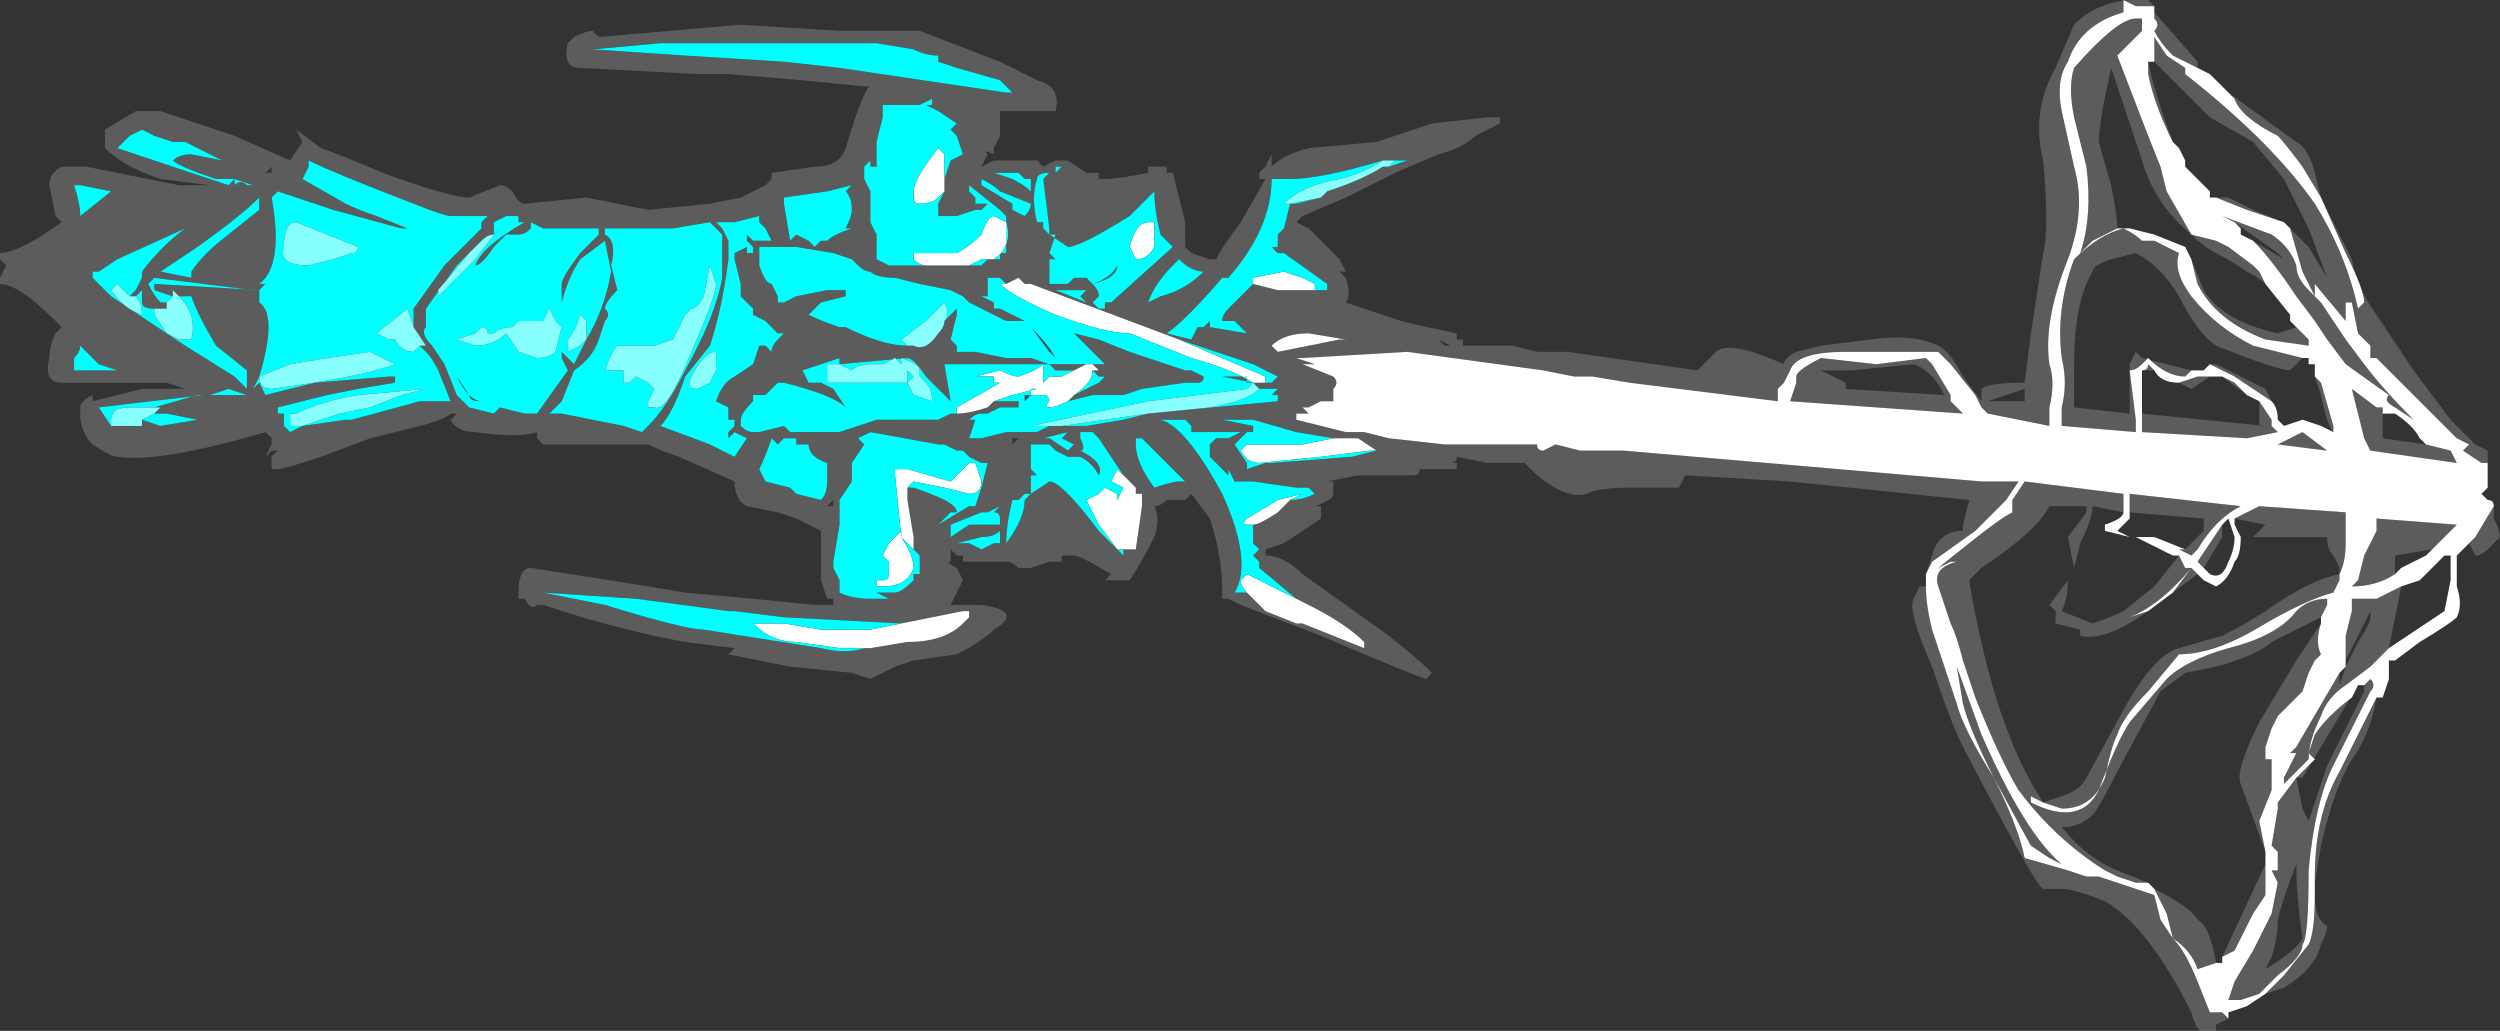<?xml version="1.0" encoding="UTF-8" standalone="no"?>
<svg xmlns:ffdec="https://www.free-decompiler.com/flash" xmlns:xlink="http://www.w3.org/1999/xlink" ffdec:objectType="shape" height="8.35px" width="20.25px" xmlns="http://www.w3.org/2000/svg">
  <rect width="100%" height="100%" fill="#333333" stroke="none"/>
  <g transform="matrix(1.0, 0.0, 0.0, 1.0, 20.45, 5.15)">
    <path d="M-19.85 -3.65 Q-19.8 -3.5 -19.8 -3.4 L-19.55 -3.6 -19.8 -3.65 -19.85 -3.65 M-4.85 -0.5 L-4.8 -0.65 Q-4.75 -0.85 -4.55 -0.85 L-4.55 -0.9 -4.5 -1.1 -5.95 -1.25 -6.8 -1.3 -6.85 -1.2 -7.25 -1.2 Q-7.5 -1.2 -7.6 -1.15 -7.75 -1.1 -8.0 -1.3 L-8.1 -1.4 -8.4 -1.4 -8.65 -1.45 Q-8.65 -1.4 -8.7 -1.4 L-8.65 -1.4 -8.65 -1.35 -8.95 -1.35 Q-8.95 -1.3 -9.0 -1.3 L-9.45 -1.3 -9.7 -1.25 -9.65 -1.25 -9.65 -1.15 Q-9.65 -1.1 -9.8 -1.05 L-9.75 -1.05 Q-9.75 -1.0 -9.75 -0.95 L-10.05 -0.75 -10.2 -0.7 -10.2 -0.65 Q-10.05 -0.65 -9.9 -0.5 L-9.2 0.0 Q-8.95 0.2 -8.85 0.3 L-8.9 0.35 Q-9.05 0.3 -9.75 0.0 L-10.4 -0.25 -10.5 -0.3 -10.55 -0.3 -10.55 -0.35 Q-10.55 -0.65 -10.65 -0.95 L-10.8 -1.15 -10.85 -1.1 -11.0 -1.1 Q-11.05 -1.05 -11.1 -1.05 -11.05 -0.95 -11.1 -0.8 -11.2 -0.6 -11.3 -0.45 L-11.5 -0.45 -11.45 -0.5 Q-11.7 -0.65 -11.75 -0.65 L-11.85 -0.65 -11.85 -0.6 -11.95 -0.6 -12.1 -0.55 -12.2 -0.55 Q-12.25 -0.6 -12.3 -0.6 L-12.65 -0.6 -12.65 -0.65 -12.7 -0.65 -12.75 -0.7 -12.75 -0.6 Q-12.8 -0.6 -12.7 -0.55 L-12.65 -0.45 -12.75 -0.25 -12.5 -0.25 Q-12.15 -0.2 -12.4 -0.05 -12.5 0.05 -12.7 0.15 L-13.05 0.2 -13.2 0.25 -13.4 0.35 -13.55 0.3 -14.05 0.25 -14.55 0.15 -14.5 0.1 -14.9 0.05 Q-15.45 -0.05 -16.05 -0.25 L-16.1 -0.25 Q-16.15 -0.2 -16.2 -0.3 L-16.25 -0.3 -16.25 -0.35 Q-16.25 -0.55 -16.15 -0.55 L-15.2 -0.4 -14.9 -0.35 -14.35 -0.3 -13.85 -0.25 -13.7 -0.25 -13.7 -0.3 -13.75 -0.3 -13.8 -0.45 -13.8 -0.85 -14.0 -0.95 -14.15 -1.0 -14.4 -1.05 Q-14.5 -1.1 -14.5 -1.25 L-14.95 -1.45 Q-15.1 -1.5 -15.2 -1.55 L-16.05 -1.55 -16.1 -1.6 -16.1 -1.65 Q-16.25 -1.6 -16.6 -1.65 -16.75 -1.65 -16.8 -1.75 L-16.75 -1.8 -16.8 -1.8 Q-16.85 -1.75 -17.05 -1.7 L-17.45 -1.6 -17.85 -1.45 Q-18.15 -1.35 -18.2 -1.35 L-18.25 -1.35 -18.25 -1.45 -18.2 -1.5 -18.25 -1.5 -18.3 -1.45 -18.25 -1.55 -18.25 -1.6 -18.3 -1.65 Q-19.15 -1.4 -19.5 -1.45 -19.55 -1.45 -19.7 -1.55 -19.8 -1.65 -19.8 -1.8 L-19.8 -1.85 Q-19.8 -1.9 -19.7 -1.95 L-19.7 -1.9 -19.3 -2.0 -18.95 -2.0 -19.1 -2.05 -19.95 -2.05 Q-20.1 -2.05 -20.05 -2.25 -20.05 -2.35 -20.0 -2.45 L-19.95 -2.5 -20.0 -2.55 Q-20.3 -2.85 -20.45 -2.85 L-20.45 -2.9 -20.4 -3.0 -20.45 -3.05 -20.45 -3.1 Q-20.3 -3.1 -19.95 -3.35 L-20.0 -3.4 -20.05 -3.65 Q-20.05 -3.75 -19.95 -3.8 L-19.75 -3.8 -19.0 -3.65 -18.75 -3.65 -19.15 -3.7 Q-19.45 -3.8 -19.6 -3.95 L-19.6 -4.1 -19.35 -4.25 -19.15 -4.25 -18.55 -4.05 -18.1 -3.85 -18.0 -4.0 -18.05 -4.1 -17.85 -3.95 Q-17.7 -3.9 -17.35 -3.75 -16.8 -3.55 -16.65 -3.55 L-16.4 -3.65 Q-16.35 -3.65 -16.3 -3.6 -16.25 -3.5 -16.2 -3.5 L-15.7 -3.55 -15.2 -3.45 -14.7 -3.5 -14.45 -3.55 Q-14.35 -3.6 -14.25 -3.65 L-14.2 -3.7 -14.2 -3.75 -13.85 -3.8 Q-13.65 -3.8 -13.6 -3.95 -13.45 -4.45 -13.4 -4.45 L-13.45 -4.45 -13.95 -4.5 -14.55 -4.55 -14.8 -4.55 -15.75 -4.6 Q-15.9 -4.6 -15.85 -4.8 L-15.8 -4.85 Q-15.7 -4.9 -15.65 -4.9 L-15.6 -4.85 -14.45 -4.95 -13.65 -4.9 -13.0 -4.9 -12.35 -4.65 -12.05 -4.5 Q-11.85 -4.45 -11.9 -4.25 L-12.35 -4.25 -12.35 -4.05 -12.4 -3.95 -12.4 -3.9 Q-12.5 -3.95 -12.45 -3.9 L-12.5 -3.8 -12.4 -3.85 -12.05 -3.85 -12.0 -3.8 -11.9 -3.85 -11.8 -3.85 -11.65 -3.75 -11.55 -3.75 -11.55 -3.7 -11.5 -3.7 Q-11.4 -3.7 -11.15 -3.75 L-11.15 -3.8 -11.0 -3.8 -11.0 -3.75 -10.95 -3.75 -10.85 -3.35 -10.85 -3.15 -10.8 -3.1 -10.65 -3.05 -10.6 -3.05 Q-10.55 -3.15 -10.4 -3.35 L-10.2 -3.7 -10.25 -3.7 -10.25 -3.75 -10.2 -3.8 -10.15 -3.9 -10.15 -3.8 Q-10.05 -3.9 -9.85 -3.95 L-9.3 -4.0 -8.85 -4.15 -8.4 -4.2 -8.3 -4.2 -8.3 -4.15 -8.5 -4.05 Q-8.6 -3.95 -8.8 -3.9 L-9.15 -3.75 -9.55 -3.55 -9.9 -3.4 -9.95 -3.35 -9.85 -3.3 -9.6 -3.05 -9.55 -2.95 -9.6 -2.95 -9.55 -2.9 Q-9.5 -2.75 -9.55 -2.7 L-9.1 -2.55 Q-8.9 -2.5 -8.65 -2.45 L-8.65 -2.4 -8.6 -2.4 -8.6 -2.35 -8.2 -2.35 -8.0 -2.3 -7.75 -2.3 -6.7 -2.15 -6.55 -2.3 Q-6.45 -2.4 -6.0 -2.2 -6.0 -2.25 -5.9 -2.3 L-5.7 -2.35 -5.3 -2.4 Q-4.95 -2.45 -4.75 -2.35 -4.65 -2.3 -4.55 -2.1 L-4.4 -1.9 -4.4 -2.0 Q-4.35 -2.05 -4.05 -2.05 L-4.0 -2.45 -3.9 -3.1 Q-3.85 -3.3 -3.9 -3.85 -4.0 -4.25 -3.8 -4.6 L-3.65 -4.95 Q-3.45 -5.15 -3.15 -5.15 L-3.05 -5.15 -3.0 -5.1 -3.15 -5.1 -3.25 -5.15 -3.25 -5.05 Q-3.6 -4.95 -3.7 -4.65 -3.8 -4.5 -3.75 -4.25 L-3.65 -3.8 Q-3.55 -3.45 -3.7 -3.05 -3.9 -2.55 -3.85 -2.2 -3.8 -2.05 -3.85 -1.85 L-3.85 -1.7 -4.35 -1.8 -4.4 -1.85 -4.45 -1.95 -4.65 -2.2 -4.75 -2.3 -5.5 -2.3 Q-5.9 -2.3 -5.95 -2.15 L-6.0 -2.05 -6.05 -2.0 -6.05 -1.9 -7.25 -2.05 -7.55 -2.1 -7.7 -2.1 -7.95 -2.15 -9.05 -2.3 -9.9 -2.25 -9.95 -2.25 -9.8 -2.2 -9.9 -2.2 -9.65 -2.1 Q-9.6 -2.05 -9.65 -2.0 L-9.65 -1.9 -9.75 -1.9 -9.85 -1.85 -9.9 -1.85 -9.85 -1.8 -9.95 -1.8 -9.95 -1.75 -9.55 -1.65 -9.4 -1.65 -9.2 -1.6 -8.75 -1.55 -8.0 -1.55 Q-8.0 -1.5 -7.95 -1.5 L-7.85 -1.55 -7.65 -1.5 -7.3 -1.5 -4.4 -1.25 -4.1 -1.25 -4.2 -1.1 -4.45 -0.85 -4.8 -0.6 -4.85 -0.5 M-3.0 -5.05 L-2.65 -4.65 -2.65 -4.6 -2.85 -4.7 Q-2.95 -4.8 -3.0 -4.9 -2.95 -4.95 -3.0 -5.0 L-3.0 -5.05 M-2.4 -4.4 L-1.85 -4.0 Q-1.75 -3.95 -1.7 -3.75 L-1.65 -3.55 -1.4 -3.05 Q-1.35 -2.8 -1.2 -2.6 L-0.9 -2.15 -0.6 -1.75 -0.4 -1.55 -0.3 -1.5 -0.3 -1.4 -0.3 -1.35 -0.3 -1.4 -0.35 -1.4 -0.5 -1.5 -0.45 -1.55 -0.55 -1.6 -1.2 -2.25 -1.25 -2.25 -1.25 -2.35 -1.35 -2.45 -1.4 -2.7 -1.45 -2.7 -1.45 -2.55 -1.7 -2.85 -1.7 -2.75 -1.8 -2.95 -1.9 -3.3 -1.75 -3.15 -1.6 -2.9 -1.75 -3.3 -1.95 -3.7 -2.2 -4.0 -2.55 -4.2 -3.0 -4.65 -3.0 -4.85 -2.9 -4.7 -2.75 -4.6 -2.75 -4.55 Q-2.05 -4.0 -1.7 -3.5 -1.45 -3.1 -1.35 -2.65 L-1.3 -2.7 Q-1.3 -2.8 -1.45 -3.1 L-1.65 -3.55 -1.8 -3.8 Q-1.95 -4.0 -2.0 -4.05 -2.3 -4.2 -2.35 -4.35 L-2.4 -4.4 M-0.3 -1.25 L-0.3 -1.2 -0.3 -1.25 M-0.25 -1.05 L-0.25 -0.95 Q-0.2 -0.85 -0.2 -0.8 L-0.3 -0.7 Q-0.35 -0.65 -0.4 -0.65 L-0.45 -0.75 -0.4 -0.8 -0.25 -1.05 M-1.2 0.5 Q-1.25 0.8 -1.4 1.0 -1.55 1.25 -1.65 1.7 L-1.7 2.0 -1.7 1.95 Q-1.7 1.45 -1.5 1.1 L-1.2 0.5 M-1.7 2.1 Q-1.7 2.3 -1.6 2.35 -1.6 2.4 -1.65 2.5 -1.7 2.7 -1.95 2.85 L-2.1 2.9 -1.95 2.75 -1.75 2.5 Q-1.7 2.4 -1.7 2.1 M-2.25 3.0 L-2.4 3.05 -2.25 3.0 M-2.4 3.1 L-2.5 3.15 -2.5 3.2 -2.55 3.2 Q-2.65 3.25 -2.7 3.05 -3.05 2.35 -3.4 2.15 -3.65 2.05 -3.75 2.05 L-3.9 2.05 Q-3.95 2.05 -4.55 0.9 -4.65 0.7 -4.8 0.25 -5.0 -0.2 -4.95 -0.3 L-4.9 -0.4 -4.85 -0.4 Q-4.85 -0.25 -4.8 -0.05 L-4.6 0.55 Q-4.55 0.75 -4.3 1.15 -4.1 1.55 -4.05 1.8 L-3.7 1.9 -3.55 1.95 -3.45 1.95 -3.0 2.1 -2.95 2.3 -2.85 2.45 Q-2.75 2.55 -2.65 2.8 L-2.55 3.05 -2.45 3.05 Q-2.45 3.1 -2.45 3.05 L-2.4 3.1 M-18.55 -3.7 L-18.55 -3.65 Q-18.5 -3.7 -18.45 -3.65 L-18.4 -3.65 -18.55 -3.7 -18.7 -3.7 Q-19.0 -3.8 -19.05 -3.85 -19.0 -3.9 -18.9 -3.9 L-18.65 -3.85 -18.95 -4.0 -19.05 -4.0 -19.2 -4.05 -19.3 -4.1 -19.4 -4.05 -19.5 -3.95 Q-19.05 -3.8 -18.6 -3.65 L-18.55 -3.7 M-18.25 -3.8 L-18.3 -3.75 -18.25 -3.75 -18.25 -3.8 M-18.35 -3.55 Q-18.5 -3.4 -18.85 -3.15 L-19.15 -2.95 -18.9 -2.9 -18.9 -2.95 Q-18.8 -3.1 -18.6 -3.25 L-18.35 -3.45 -18.35 -3.55 M-18.1 -3.7 L-18.1 -3.7 M-17.1 -2.5 L-17.1 -2.65 -16.85 -3.0 -16.55 -3.3 -16.55 -3.35 -16.5 -3.4 -16.8 -3.4 Q-16.85 -3.4 -17.1 -3.5 -17.75 -3.75 -17.95 -3.85 L-17.95 -3.8 -18.0 -3.7 -17.65 -3.5 Q-17.55 -3.45 -17.4 -3.4 L-17.15 -3.3 -17.2 -3.3 -17.75 -3.45 Q-18.05 -3.55 -18.2 -3.6 L-18.25 -3.55 Q-18.15 -3.0 -18.35 -2.85 L-18.3 -2.85 -18.35 -2.8 -18.4 -2.8 -19.2 -2.9 -19.25 -2.85 Q-19.2 -2.75 -19.15 -2.7 L-19.1 -2.7 -19.1 -2.65 -19.15 -2.65 -19.2 -2.65 Q-19.3 -2.65 -19.3 -2.7 L-19.3 -2.8 -19.35 -2.75 -19.4 -2.75 -19.35 -2.8 -19.3 -2.9 -19.3 -2.95 Q-19.15 -3.15 -18.95 -3.3 L-19.5 -3.05 -19.65 -2.95 -19.7 -2.95 -19.7 -2.9 -19.55 -2.75 -18.95 -2.35 -18.55 -2.1 -18.45 -2.0 -18.45 -2.15 -18.7 -2.35 Q-18.85 -2.6 -18.9 -2.75 L-19.0 -2.75 -19.05 -2.8 -19.05 -2.75 -19.2 -2.8 -19.2 -2.85 -18.35 -2.8 -18.35 -2.7 Q-18.2 -2.6 -18.35 -2.1 L-18.4 -2.0 -18.35 -2.05 -18.3 -1.95 -17.9 -2.05 -17.3 -2.1 -17.25 -2.1 -17.25 -2.05 -17.55 -2.0 -17.8 -1.95 -18.2 -1.85 -18.2 -1.8 -18.15 -1.8 -18.15 -1.7 -18.1 -1.65 -18.0 -1.7 -17.65 -1.75 -17.6 -1.75 -17.05 -1.9 -16.8 -1.9 -16.9 -2.15 Q-16.95 -2.25 -17.0 -2.3 L-17.05 -2.35 -17.0 -2.35 -17.1 -2.5 M-19.2 -1.85 L-18.85 -1.95 -18.45 -1.95 -18.6 -2.0 -18.75 -1.95 -18.8 -1.95 -19.65 -1.85 -19.55 -1.7 -19.45 -1.7 -19.3 -1.7 -19.3 -1.75 -19.15 -1.7 -18.85 -1.75 -19.1 -1.8 -19.2 -1.8 -19.15 -1.85 -19.2 -1.85 M-18.45 -1.8 L-18.45 -1.8 M-19.8 -2.35 Q-19.8 -2.3 -19.85 -2.25 L-19.85 -2.15 -19.5 -2.15 -19.65 -2.2 -19.8 -2.35 M-12.8 -3.7 L-12.75 -3.85 -12.65 -3.9 -12.7 -4.05 -12.75 -4.1 -12.7 -4.15 -12.85 -4.25 -12.95 -4.3 -12.9 -4.3 -12.9 -4.35 -13.0 -4.3 -13.3 -4.3 -13.3 -4.2 -13.35 -4.0 -13.35 -3.8 -13.4 -3.8 -13.4 -3.85 -13.45 -3.8 -13.45 -3.7 -13.4 -3.6 -13.4 -3.35 -13.35 -3.25 -13.35 -3.05 -13.25 -3.0 -12.6 -3.0 -12.5 -3.0 -12.45 -3.05 -12.4 -3.05 -12.35 -3.05 -12.35 -3.1 -12.3 -3.1 -12.3 -3.4 -12.35 -3.45 -12.6 -3.65 -12.6 -3.6 -12.55 -3.55 -12.55 -3.5 -12.45 -3.5 -12.5 -3.45 -12.55 -3.45 -12.7 -3.4 -12.85 -3.4 -12.85 -3.5 -12.8 -3.6 -12.8 -3.7 M-13.75 -3.6 L-14.1 -3.55 -14.1 -3.5 -14.05 -3.2 -14.0 -3.25 -13.9 -3.2 -13.85 -3.15 -13.8 -3.2 -13.75 -3.2 Q-13.7 -3.25 -13.55 -3.3 L-13.6 -3.3 Q-13.55 -3.4 -13.55 -3.45 -13.55 -3.55 -13.6 -3.6 L-13.55 -3.65 -13.75 -3.6 M-13.05 -4.75 L-13.35 -4.8 -15.1 -4.8 -15.65 -4.75 -14.9 -4.7 -14.1 -4.65 -13.65 -4.6 -12.3 -4.4 -12.25 -4.4 -12.35 -4.5 -12.7 -4.6 -12.85 -4.65 -12.85 -4.7 Q-12.95 -4.7 -13.05 -4.75 M-13.45 -3.6 L-13.45 -3.6 M-13.1 -4.4 L-13.1 -4.4 M-12.65 -4.2 L-12.65 -4.2 M-12.7 -4.35 L-12.7 -4.35 M-12.4 -3.75 L-12.25 -3.7 Q-12.15 -3.65 -12.1 -3.6 L-12.1 -3.7 -12.15 -3.7 -12.2 -3.75 -12.4 -3.75 M-12.5 -3.7 L-12.5 -3.65 -12.25 -3.5 -12.25 -3.45 -12.15 -3.4 Q-12.1 -3.45 -12.1 -3.5 L-12.35 -3.6 Q-12.4 -3.65 -12.5 -3.7 M-11.85 -3.8 L-11.9 -3.75 -11.9 -3.8 -11.85 -3.8 M-12.05 -3.7 Q-12.1 -3.55 -12.05 -3.35 L-12.0 -3.35 -12.0 -3.3 -11.95 -3.25 -11.9 -3.25 -11.95 -3.1 -11.9 -3.05 -11.95 -3.05 -11.95 -2.85 -11.85 -2.85 -11.8 -2.85 -11.75 -2.9 -11.65 -2.9 -11.6 -2.85 Q-11.6 -2.9 -11.6 -2.85 -11.45 -2.9 -11.4 -3.0 -11.4 -2.9 -11.6 -2.85 -11.55 -2.8 -11.55 -2.75 L-11.6 -2.7 -11.55 -2.65 -11.5 -2.65 -11.5 -2.7 -11.45 -2.7 -10.95 -3.15 -11.05 -3.25 Q-11.1 -3.45 -11.1 -3.6 L-11.3 -3.4 Q-11.7 -3.15 -11.8 -3.15 L-11.95 -3.25 -11.95 -3.3 -12.0 -3.7 -11.95 -3.75 Q-12.05 -3.75 -12.05 -3.7 M-14.5 -3.35 L-14.65 -3.35 -14.6 -3.3 -14.55 -3.2 Q-14.55 -3.15 -14.55 -3.05 -14.6 -2.65 -14.7 -2.35 L-14.9 -2.1 Q-15.0 -1.8 -15.1 -1.7 L-14.7 -1.55 -14.5 -1.45 -14.4 -1.6 -14.5 -1.65 -14.55 -1.6 -14.55 -1.65 -14.5 -1.7 -14.5 -1.75 -14.55 -1.75 -14.55 -1.85 -14.65 -1.9 Q-14.6 -2.05 -14.5 -2.1 L-14.35 -2.2 -14.3 -2.35 -14.25 -2.35 -14.2 -2.3 Q-14.2 -2.35 -14.15 -2.4 L-14.1 -2.45 -14.15 -2.45 -14.25 -2.55 -14.35 -2.6 -14.35 -2.65 -14.45 -2.75 -14.45 -2.85 -14.5 -3.05 -14.5 -3.1 -14.4 -3.15 -14.4 -3.1 -14.35 -3.1 -14.35 -3.15 -14.4 -3.2 -14.4 -3.25 -14.35 -3.2 -14.2 -3.2 -14.25 -3.3 -14.3 -3.35 -14.3 -3.4 -14.5 -3.35 M-14.6 -3.25 L-14.7 -3.35 -15.0 -3.3 -15.55 -3.3 -15.55 -3.25 Q-15.45 -3.2 -15.5 -3.0 L-15.45 -2.8 Q-15.55 -2.7 -15.55 -2.65 -15.5 -2.6 -15.55 -2.55 L-15.6 -2.4 Q-15.65 -2.25 -15.8 -2.15 L-15.9 -1.9 -16.0 -1.8 -15.9 -1.8 -15.4 -1.7 -15.25 -1.65 -15.2 -1.7 Q-15.05 -1.85 -14.9 -2.15 -14.65 -2.6 -14.6 -2.9 -14.6 -3.15 -14.6 -3.25 M-16.55 -3.2 L-16.75 -3.0 -17.0 -2.65 -17.0 -2.5 Q-17.05 -2.45 -16.95 -2.35 L-16.85 -2.2 -16.75 -1.95 -16.65 -1.85 -16.45 -1.8 -16.4 -1.85 -16.2 -1.8 -16.1 -1.8 -15.85 -2.15 -15.9 -2.25 -15.9 -2.85 Q-15.9 -2.9 -15.75 -3.1 L-15.6 -3.25 -15.6 -3.3 -16.05 -3.3 -16.15 -3.35 -16.15 -3.3 Q-16.2 -3.25 -16.25 -3.25 L-16.35 -3.25 -16.45 -3.15 Q-16.55 -3.0 -16.6 -3.0 -16.55 -3.15 -16.2 -3.35 L-16.25 -3.35 -16.25 -3.4 -16.35 -3.4 -16.45 -3.35 -16.45 -3.25 Q-16.5 -3.25 -16.55 -3.2 M-15.75 -3.05 Q-15.85 -2.9 -15.9 -2.7 L-15.9 -2.3 -15.8 -2.2 -15.7 -2.4 Q-15.55 -2.65 -15.5 -2.95 L-15.55 -3.2 -15.75 -3.05 M-13.15 -0.1 L-14.1 -0.15 -14.5 -0.2 -14.55 -0.2 -15.3 -0.3 -16.05 -0.35 -15.55 -0.25 Q-14.9 -0.05 -14.75 -0.05 L-13.8 0.1 Q-13.6 0.15 -13.45 0.1 L-13.4 0.1 -13.1 0.05 Q-12.8 0.05 -12.65 -0.1 L-12.6 -0.15 -12.6 -0.2 -12.65 -0.2 -13.15 -0.1 M-12.15 -2.85 L-12.2 -2.9 -12.3 -2.85 -12.35 -2.9 -12.45 -2.9 -12.45 -2.75 -12.5 -2.75 -12.4 -2.7 -12.4 -2.65 -12.35 -2.65 -12.15 -2.55 -12.3 -2.55 -12.6 -2.7 -12.65 -2.75 -12.75 -2.8 -13.0 -2.85 -13.2 -2.9 Q-13.35 -2.9 -13.4 -2.95 -13.45 -2.95 -13.5 -3.0 L-13.55 -3.05 -13.7 -3.1 -14.0 -3.15 -14.3 -3.15 -14.3 -3.1 Q-14.3 -3.05 -14.3 -3.0 -14.25 -2.85 -14.2 -2.85 L-14.15 -2.75 -14.15 -2.7 -14.1 -2.7 -14.0 -2.75 -13.75 -2.8 -13.6 -2.8 -13.6 -2.75 -13.8 -2.7 -13.9 -2.6 Q-13.8 -2.55 -13.65 -2.5 L-13.6 -2.5 Q-13.3 -2.35 -13.1 -2.35 L-13.05 -2.35 Q-12.95 -2.3 -12.85 -2.45 -12.8 -2.5 -12.8 -2.55 L-12.7 -2.65 -12.7 -2.6 -12.75 -2.4 -12.7 -2.35 -12.7 -2.3 -12.65 -2.3 Q-12.6 -2.3 -12.55 -2.3 L-12.3 -2.25 -12.1 -2.25 -11.95 -2.2 -11.65 -2.2 -11.75 -2.15 -11.9 -2.15 -11.95 -2.2 -12.0 -2.2 -12.8 -2.2 -12.75 -1.9 -12.95 -2.1 Q-13.05 -2.25 -13.1 -2.25 L-13.65 -2.2 -13.65 -2.25 -13.95 -2.15 -13.9 -2.05 -13.8 -2.05 -13.7 -2.0 -13.6 -1.85 Q-13.7 -1.95 -14.1 -2.05 L-14.15 -2.05 Q-14.2 -2.0 -14.25 -1.95 L-14.35 -1.95 -14.35 -1.9 Q-14.45 -1.8 -14.45 -1.75 L-14.45 -1.7 Q-14.4 -1.65 -14.35 -1.65 L-14.3 -1.65 -14.1 -1.7 -14.05 -1.65 -13.65 -1.65 -13.35 -1.75 -12.85 -1.75 -12.75 -1.8 -12.7 -1.8 Q-12.6 -1.8 -12.45 -1.85 L-12.4 -1.9 -12.2 -1.9 -12.2 -1.85 -12.35 -1.85 -12.45 -1.8 -12.5 -1.8 Q-12.55 -1.8 -12.6 -1.75 L-12.55 -1.75 -12.6 -1.6 -12.5 -1.6 -12.3 -1.65 -12.05 -1.65 -11.95 -1.7 -11.85 -1.7 -11.65 -1.7 -11.35 -1.75 -11.15 -1.8 -10.1 -1.9 -10.1 -1.95 -10.15 -1.95 -10.1 -2.0 -10.25 -2.0 -10.3 -2.05 -10.2 -2.05 -10.15 -2.05 -10.1 -2.1 -10.3 -2.2 -10.9 -2.4 -12.1 -2.85 -12.15 -2.85 M-11.6 -2.2 L-11.5 -2.2 -11.75 -2.45 -11.55 -2.4 -11.3 -2.3 -11.15 -2.25 Q-11.0 -2.2 -10.85 -2.15 L-10.8 -2.15 -10.7 -2.1 -10.35 -2.1 -10.35 -2.05 -10.3 -2.05 -10.55 -2.1 -10.7 -2.1 Q-10.7 -2.05 -10.75 -2.05 L-10.85 -2.05 -11.2 -2.0 -11.35 -1.95 -11.6 -1.95 -11.8 -1.9 -11.75 -1.95 -11.55 -2.05 -11.5 -2.1 -11.55 -2.1 -11.6 -2.15 -11.55 -2.15 -11.6 -2.2 M-11.8 -2.8 L-11.9 -2.8 -11.65 -2.7 -11.7 -2.75 -11.65 -2.8 -11.8 -2.8 M-12.75 -3.45 L-12.75 -3.45 M-13.05 -0.75 L-13.05 -0.8 -13.1 -1.1 -13.1 -1.2 -13.05 -1.2 Q-12.9 -1.15 -12.8 -1.1 -12.7 -1.05 -12.7 -1.0 L-12.75 -1.0 -12.85 -0.9 -12.6 -1.05 -12.55 -1.05 -12.5 -1.2 -12.45 -1.4 -12.5 -1.4 -12.6 -1.45 -12.65 -1.5 -12.7 -1.5 -12.8 -1.55 -12.85 -1.55 -13.4 -1.65 -13.5 -1.6 -13.45 -1.55 -13.55 -1.4 -13.55 -1.25 -13.65 -1.1 -13.65 -0.9 -13.7 -0.6 -13.7 -0.55 -13.65 -0.45 -13.65 -0.35 Q-13.55 -0.3 -13.4 -0.3 L-13.25 -0.3 -13.35 -0.35 -13.2 -0.35 Q-13.15 -0.35 -13.05 -0.45 L-13.05 -0.5 -13.0 -0.5 -13.0 -0.65 -13.05 -0.7 -13.05 -0.75 M-13.75 -1.05 L-13.7 -1.05 -13.7 -1.1 -13.75 -1.05 M-14.0 -1.6 L-14.1 -1.6 -14.15 -1.55 -14.2 -1.6 Q-14.25 -1.45 -14.3 -1.35 L-14.25 -1.25 -14.05 -1.2 -14.0 -1.15 -13.8 -1.1 Q-13.75 -1.15 -13.75 -1.25 L-13.75 -1.4 Q-13.9 -1.45 -13.9 -1.55 L-14.0 -1.55 -14.0 -1.6 M-13.55 -0.25 L-13.55 -0.25 M-13.0 -0.35 L-13.0 -0.35 M-11.35 -1.3 L-11.55 -1.6 -11.6 -1.65 -11.7 -1.65 -11.7 -1.6 Q-11.65 -1.5 -11.7 -1.5 -11.5 -1.4 -11.55 -1.3 -11.6 -1.4 -11.7 -1.45 L-11.8 -1.45 -11.9 -1.5 -11.95 -1.55 -12.1 -1.55 -12.1 -1.35 -12.05 -1.3 -12.1 -1.3 -12.1 -1.15 -12.15 -1.15 -12.2 -1.1 -12.25 -1.1 Q-12.3 -0.9 -12.3 -0.75 L-12.3 -0.75 Q-12.15 -0.95 -12.15 -1.1 L-12.1 -1.15 -11.95 -1.25 Q-11.85 -1.25 -11.55 -0.85 L-11.4 -0.7 -11.35 -0.65 -11.35 -0.7 -11.25 -0.7 -11.2 -1.05 -11.2 -1.15 -11.25 -1.15 -11.25 -1.2 -11.35 -1.3 M-11.85 -1.6 L-11.8 -1.65 -12.0 -1.6 -11.95 -1.6 -11.8 -1.5 -11.75 -1.55 -11.85 -1.6 M-12.25 -1.6 L-12.25 -1.55 -12.2 -1.6 -12.25 -1.6 M-12.55 -1.55 L-12.55 -1.55 M-12.95 -1.1 L-12.95 -1.1 M-12.35 -0.9 L-12.35 -0.95 Q-12.35 -1.0 -12.4 -1.0 L-12.35 -1.05 -12.45 -1.0 -12.5 -1.0 -12.75 -0.9 -12.75 -0.8 -12.6 -0.9 -12.35 -0.9 M-12.35 -0.75 L-12.35 -0.85 Q-12.4 -0.8 -12.5 -0.8 L-12.7 -0.75 -12.6 -0.75 -12.5 -0.7 -12.4 -0.75 -12.35 -0.75 M-11.15 -3.65 L-11.15 -3.65 M-9.25 -3.85 Q-9.75 -3.7 -10.0 -3.7 L-10.15 -3.7 Q-10.15 -3.3 -10.5 -2.9 L-10.55 -2.9 Q-10.85 -2.55 -11.0 -2.45 L-10.8 -2.4 -10.75 -2.5 -10.7 -2.5 -10.65 -2.55 -10.65 -2.5 -10.35 -2.45 -10.45 -2.55 -10.55 -2.55 Q-10.55 -2.6 -10.5 -2.65 -10.4 -2.75 -10.35 -2.8 L-10.3 -2.85 -10.1 -2.8 -9.8 -2.8 -9.7 -2.8 -9.7 -2.85 -10.05 -3.1 -10.1 -3.1 -10.15 -3.15 -10.1 -3.15 -10.1 -3.25 -10.05 -3.3 -10.0 -3.5 -9.95 -3.5 -9.75 -3.55 -9.7 -3.6 Q-9.4 -3.7 -9.25 -3.8 L-9.2 -3.8 -9.05 -3.85 -9.15 -3.85 -9.25 -3.85 M-9.55 -2.4 L-9.85 -2.45 Q-10.05 -2.45 -10.15 -2.35 L-10.1 -2.3 -9.6 -2.4 -9.55 -2.4 M-8.7 -2.35 L-8.75 -2.35 -8.8 -2.4 -8.7 -2.35 M-10.7 -2.95 Q-10.8 -2.95 -10.9 -3.05 L-10.95 -3.0 Q-11.1 -2.85 -11.15 -2.7 L-11.05 -2.75 Q-10.85 -2.8 -10.7 -2.95 M-11.1 -2.5 L-11.1 -2.5 M-9.65 -1.6 L-9.95 -1.65 -10.3 -1.75 -10.55 -1.75 -10.3 -1.7 -10.3 -1.65 -10.35 -1.65 -10.45 -1.55 -10.35 -1.4 -10.35 -1.35 -10.2 -1.4 -10.15 -1.4 -9.5 -1.45 -9.3 -1.5 -9.35 -1.5 -9.3 -1.5 -9.45 -1.6 -9.65 -1.6 M-10.0 -1.1 Q-9.9 -1.1 -9.8 -1.15 L-9.85 -1.2 -9.95 -1.2 -10.3 -1.25 -10.45 -1.25 -10.5 -1.35 -10.5 -1.3 -10.65 -1.45 Q-10.65 -1.5 -10.65 -1.55 L-10.6 -1.6 -10.5 -1.6 -10.4 -1.65 -10.8 -1.65 -10.8 -1.7 -10.85 -1.75 -11.05 -1.75 Q-10.85 -1.7 -10.55 -1.15 -10.3 -0.6 -10.45 -0.35 L-10.35 -0.35 -10.2 -0.2 -9.95 -0.1 -9.9 -0.1 -9.4 0.1 -9.4 0.05 Q-9.55 -0.1 -9.85 -0.25 L-9.95 -0.3 -10.25 -0.55 -10.25 -0.6 -10.3 -0.65 -10.25 -0.7 -10.3 -0.75 -10.3 -0.9 Q-10.25 -0.9 -10.1 -1.0 L-10.0 -1.1 M-10.75 -1.75 L-10.75 -1.75 M-11.2 -1.6 L-11.25 -1.6 -11.25 -1.55 Q-11.25 -1.4 -11.1 -1.2 -10.95 -1.25 -10.9 -1.25 L-10.85 -1.25 -11.2 -1.6 M-11.4 -0.55 L-11.4 -0.55 M-5.9 -2.1 Q-5.9 -2.15 -5.7 -2.25 L-5.25 -2.2 -4.85 -2.25 -4.8 -2.2 -4.65 -1.95 -4.65 -1.9 -4.55 -1.8 -5.95 -1.9 -5.9 -2.05 -5.9 -2.1 M-2.5 -3.55 L-2.4 -3.55 -2.2 -3.45 -1.95 -3.35 -2.25 -3.45 -2.5 -3.55 M-3.3 -3.3 L-3.5 -3.2 -3.6 -3.1 Q-3.5 -3.4 -3.55 -3.8 L-3.65 -4.2 Q-3.7 -4.45 -3.65 -4.6 -3.3 -5.0 -3.15 -5.0 L-3.1 -5.0 -3.1 -4.9 -3.3 -4.7 -3.05 -4.05 -2.95 -3.8 -2.9 -3.6 -2.7 -3.25 -2.5 -3.2 -2.4 -3.15 -2.2 -3.0 -2.15 -2.95 -2.1 -2.85 Q-2.15 -2.9 -2.25 -2.95 -2.4 -3.05 -2.5 -3.1 -2.6 -3.15 -2.7 -3.25 -3.0 -3.5 -3.1 -3.85 L-3.35 -4.6 Q-3.45 -4.15 -3.45 -4.0 L-3.35 -3.65 Q-3.3 -3.4 -3.3 -3.3 M-1.9 -2.55 L-1.75 -2.4 -1.75 -2.35 -2.1 -2.4 Q-2.5 -2.55 -2.65 -2.85 L-2.7 -3.05 -2.6 -2.8 Q-2.45 -2.55 -2.0 -2.45 L-1.85 -2.5 -1.9 -2.55 M-3.0 -3.25 L-3.2 -3.3 -3.0 -3.25 M-2.85 -4.0 Q-3.0 -4.3 -3.05 -4.55 L-3.05 -4.65 Q-3.0 -4.4 -2.85 -4.0 M-2.7 -2.15 L-2.75 -2.1 Q-2.9 -2.1 -3.05 -2.25 L-3.1 -2.2 Q-3.15 -2.15 -3.2 -2.15 L-3.15 -1.75 -3.15 -1.65 -3.75 -1.7 -3.75 -1.85 Q-3.7 -2.05 -3.75 -2.25 -3.8 -2.65 -3.65 -3.05 -3.45 -3.25 -3.25 -3.3 -3.15 -3.25 -3.1 -3.2 L-3.0 -3.2 -2.8 -3.1 Q-2.85 -2.95 -2.7 -2.75 -2.5 -2.5 -2.2 -2.35 L-1.8 -2.25 -1.9 -2.15 Q-2.0 -2.15 -2.5 -2.35 -2.65 -2.45 -2.8 -2.75 -2.95 -3.0 -3.15 -3.1 L-3.35 -3.05 Q-3.5 -3.0 -3.5 -2.95 -3.65 -2.7 -3.65 -2.2 L-3.65 -1.85 -3.2 -1.8 -3.2 -2.2 -3.15 -2.3 -3.1 -2.25 -2.7 -2.15 M-1.7 -2.1 L-1.65 -2.05 -1.55 -1.7 -1.55 -1.65 Q-1.6 -1.7 -1.65 -1.95 L-1.7 -2.1 M-2.05 -1.9 L-2.35 -2.1 -2.55 -2.2 -2.5 -2.2 -2.1 -2.0 -2.05 -1.9 M-4.05 -2.0 L-4.35 -1.9 -4.05 -1.9 -4.05 -2.0 M-3.1 -2.15 Q-3.05 -2.15 -3.05 -2.2 L-3.0 -2.15 -3.1 -2.15 M-2.8 -2.05 L-2.65 -2.1 -2.55 -2.1 -2.7 -2.0 -2.8 -2.05 M-2.45 -2.1 L-2.35 -2.05 -2.25 -1.95 -2.45 -2.1 M-2.15 -1.9 L-2.05 -1.75 -2.05 -1.7 -2.0 -1.65 -2.25 -1.6 -3.1 -1.65 -3.1 -1.8 -2.1 -1.7 -2.15 -1.7 -2.15 -1.9 M-3.1 -1.85 L-3.1 -1.95 Q-3.1 -1.9 -3.1 -1.85 M-5.5 -2.05 L-5.5 -2.0 -4.7 -1.95 Q-4.8 -2.15 -4.95 -2.2 L-5.45 -2.15 -5.7 -2.15 -5.5 -2.05 M-3.05 2.0 L-3.15 2.0 -3.3 1.95 -3.4 1.9 Q-3.8 1.65 -4.1 1.25 -4.25 1.0 -4.45 0.5 L-4.55 0.2 Q-4.6 0.0 -4.65 -0.1 L-4.75 -0.4 Q-4.8 -0.55 -4.6 -0.6 L-4.65 -0.6 -4.75 -0.55 -4.5 -0.75 Q-4.25 -0.95 -4.15 -1.0 L-4.15 -1.1 -4.05 -1.25 -3.25 -1.15 -3.25 -1.1 Q-3.25 -1.05 -3.25 -1.0 L-3.5 -1.05 Q-3.5 -0.95 -3.6 -0.75 L-3.65 -0.55 -3.7 -0.8 -3.55 -1.0 -3.55 -1.05 -3.85 -1.05 Q-3.95 -0.85 -4.4 -0.55 L-4.5 -0.45 Q-4.3 0.75 -3.9 1.35 L-4.0 1.3 -4.0 1.35 Q-3.6 1.55 -3.45 1.25 -3.3 0.85 -3.2 0.7 L-2.9 0.35 Q-2.75 0.2 -2.4 0.1 -2.0 0.0 -1.85 -0.2 -1.75 -0.3 -1.6 -0.3 L-1.6 -0.25 -1.65 -0.15 -2.05 0.05 Q-2.15 0.15 -2.5 0.25 L-2.75 0.3 -2.95 0.45 -3.3 1.1 Q-3.45 1.4 -3.5 1.45 -3.6 1.55 -3.75 1.55 -3.55 1.8 -3.3 1.9 L-3.05 2.0 M-3.2 -1.0 L-3.2 -1.15 -2.3 -1.05 Q-2.5 -0.95 -2.65 -0.7 L-2.7 -0.65 -2.8 -0.7 -2.75 -0.7 -2.6 -0.85 -2.6 -0.95 -3.2 -1.0 M-2.8 -0.65 L-2.75 -0.55 -2.7 -0.55 Q-2.95 -0.25 -3.2 -0.15 L-3.05 -0.2 Q-3.4 0.05 -3.6 0.0 L-3.6 -0.05 -3.8 -0.1 -3.8 -0.2 -3.85 -0.25 -3.7 -0.45 Q-3.7 -0.3 -3.75 -0.2 L-3.5 -0.1 Q-3.35 -0.15 -3.25 -0.2 L-3.0 -0.4 -2.8 -0.65 M-2.85 -0.35 L-2.7 -0.55 -2.65 -0.5 -2.85 -0.35 M-2.35 -0.95 L-2.15 -1.05 -1.45 -1.0 -1.45 -0.75 Q-1.45 -0.6 -1.5 -0.5 L-1.5 -0.45 -1.55 -0.35 Q-1.75 -0.3 -2.1 -0.1 -2.5 0.15 -2.8 0.15 L-3.05 0.45 Q-3.25 0.65 -3.3 0.8 -3.35 0.9 -3.4 1.15 -3.5 1.4 -3.75 1.4 L-3.9 1.35 -3.75 1.3 Q-3.6 1.25 -3.55 1.15 L-3.25 0.6 Q-3.0 0.15 -2.8 0.1 L-2.45 0.0 Q-2.25 -0.1 -2.1 -0.2 -1.75 -0.45 -1.5 -0.5 L-1.5 -0.55 -1.55 -0.65 Q-1.6 -0.7 -1.6 -0.8 L-2.2 -0.8 -2.1 -0.9 -2.35 -0.95 M-1.65 -0.1 Q-1.7 0.05 -1.65 0.15 L-1.7 0.2 -1.75 0.3 -1.8 0.45 -2.0 0.65 -2.05 0.75 -2.1 0.9 -2.1 1.0 -2.05 1.0 -2.05 1.05 -2.05 1.25 -2.15 1.5 -2.1 1.75 -2.3 1.2 Q-2.35 1.1 -2.15 0.7 L-1.85 0.2 -1.65 -0.1 M-2.1 1.85 L-2.1 2.1 -2.2 2.25 -2.35 2.55 -2.45 2.6 -2.1 1.85 M-2.5 2.65 L-2.65 2.7 Q-2.7 2.55 -2.85 2.45 L-2.9 2.25 -3.0 2.05 Q-2.7 2.2 -2.65 2.3 -2.55 2.35 -2.5 2.65 M-0.8 -1.55 L-0.6 -1.5 -0.55 -1.4 -1.25 -1.5 -1.3 -1.6 -1.4 -2.0 -1.2 -1.85 -1.15 -1.85 -1.15 -1.6 -0.8 -1.55 M-2.35 -3.35 L-2.45 -3.4 -2.05 -3.25 Q-1.9 -3.15 -1.85 -3.0 -1.85 -2.9 -1.75 -2.8 L-1.65 -2.7 -1.45 -2.4 -1.3 -2.2 Q-1.15 -2.0 -0.9 -1.75 L-1.05 -1.85 Q-1.15 -1.9 -1.1 -1.95 L-1.45 -2.2 -1.6 -2.4 -1.7 -2.55 -1.85 -2.75 Q-2.05 -3.05 -2.2 -3.2 L-1.95 -3.05 -2.0 -3.1 -2.35 -3.35 M-1.6 -1.5 L-2.0 -1.55 -1.8 -1.65 -1.6 -1.5 M-2.6 -0.55 L-2.65 -0.6 -2.45 -0.9 -2.45 -0.8 -2.6 -0.55 M-1.05 -0.5 Q-1.2 -0.4 -1.4 -0.4 L-1.35 -0.45 -1.3 -0.65 -1.2 -0.85 -1.2 -0.95 -0.55 -0.9 -0.7 -0.75 -0.75 -0.7 -1.05 -0.65 -1.05 -0.5 M-1.45 0.25 L-1.35 0.05 Q-1.25 -0.1 -1.25 -0.15 L-1.25 -0.2 -1.45 0.2 -1.45 0.0 -1.4 -0.2 -1.4 -0.3 -1.2 -0.3 Q-1.1 -0.35 -1.0 -0.4 L-1.1 0.1 -1.25 0.25 -1.45 0.4 Q-1.6 0.5 -1.65 0.65 -1.75 0.85 -1.75 1.0 L-1.95 1.2 -1.95 1.15 -1.85 0.95 -1.9 0.95 -1.85 0.9 -1.5 0.3 -1.5 0.4 -1.45 0.25 M-1.3 0.4 L-1.25 0.35 Q-1.2 0.4 -1.25 0.45 L-1.55 1.05 Q-1.7 1.35 -1.75 1.9 -1.75 2.45 -1.8 2.5 -1.8 2.6 -2.0 2.75 L-2.15 2.9 -2.3 2.95 -2.4 2.95 -2.35 2.8 -2.2 2.55 -2.05 2.25 -2.0 2.0 -2.05 1.9 -2.0 1.9 -2.0 1.75 -2.05 1.7 -2.0 1.4 -2.0 1.35 -1.85 1.15 -1.7 1.0 -1.75 0.95 -1.7 0.8 Q-1.6 0.65 -1.4 0.5 L-1.35 0.4 -1.8 1.15 -1.85 1.15 -1.8 1.4 -1.75 1.5 -1.6 1.05 -1.3 0.45 -1.3 0.4 M-1.1 0.25 L-1.1 0.25 M-2.0 2.3 Q-2.0 2.45 -2.05 2.6 L-2.1 2.7 Q-1.85 2.55 -1.8 2.45 -1.85 2.1 -1.85 1.85 -1.95 2.1 -2.0 2.3 M-2.5 3.0 L-2.5 3.0 M-2.55 2.95 L-2.55 2.95 M-4.3 1.15 Q-4.5 0.75 -4.55 0.55 L-4.6 0.25 -4.4 0.8 Q-4.05 1.6 -3.75 1.85 L-3.85 1.8 -4.0 1.7 -4.3 1.15 M-13.5 0.25 L-13.5 0.25" fill="#ffffff" fill-opacity="0.2" fill-rule="evenodd" stroke="none"/>
    <path d="M-4.85 -0.5 L-4.8 -0.6 -4.45 -0.85 -4.2 -1.1 -4.1 -1.25 -4.4 -1.25 -7.3 -1.5 -7.65 -1.5 -7.85 -1.55 -7.95 -1.5 Q-8.0 -1.5 -8.0 -1.55 L-8.75 -1.55 -9.2 -1.6 -9.4 -1.65 -9.55 -1.65 -9.95 -1.75 -9.95 -1.8 -9.85 -1.8 -9.9 -1.85 -9.85 -1.85 -9.75 -1.9 -9.65 -1.9 -9.65 -2.0 Q-9.6 -2.05 -9.65 -2.1 L-9.9 -2.2 -9.8 -2.2 -9.95 -2.25 -9.9 -2.25 -9.05 -2.3 -7.95 -2.15 -7.7 -2.1 -7.55 -2.1 -7.25 -2.05 -6.05 -1.9 -6.05 -2.0 -6.0 -2.05 -5.95 -2.15 Q-5.9 -2.3 -5.5 -2.3 L-4.75 -2.3 -4.65 -2.2 -4.45 -1.95 -4.4 -1.85 -4.35 -1.8 -3.85 -1.7 -3.85 -1.85 Q-3.8 -2.05 -3.85 -2.2 -3.9 -2.55 -3.7 -3.05 -3.55 -3.45 -3.65 -3.8 L-3.75 -4.25 Q-3.8 -4.5 -3.7 -4.65 -3.6 -4.95 -3.25 -5.05 L-3.25 -5.15 -3.15 -5.1 -3.0 -5.1 -3.0 -5.05 -3.0 -5.0 Q-2.95 -4.95 -3.0 -4.9 -2.95 -4.8 -2.85 -4.7 L-2.65 -4.6 -2.55 -4.55 -2.4 -4.4 -2.35 -4.35 Q-2.3 -4.2 -2.0 -4.05 -1.95 -4.0 -1.8 -3.8 L-1.65 -3.55 -1.45 -3.1 Q-1.3 -2.8 -1.3 -2.7 L-1.35 -2.65 Q-1.45 -3.1 -1.7 -3.5 -2.05 -4.0 -2.75 -4.55 L-2.75 -4.6 -2.9 -4.7 -3.0 -4.85 -3.0 -4.65 -3.05 -4.65 -3.05 -4.55 Q-3.0 -4.3 -2.85 -4.0 L-2.8 -3.95 -2.75 -3.85 -2.75 -3.8 -2.55 -3.6 -2.55 -3.55 -2.5 -3.55 -2.25 -3.45 -1.95 -3.35 -1.9 -3.3 -1.8 -2.95 -1.7 -2.75 -1.7 -2.85 -1.45 -2.55 -1.45 -2.7 -1.4 -2.7 -1.35 -2.45 -1.25 -2.35 -1.25 -2.25 -1.2 -2.25 -0.55 -1.6 -0.45 -1.55 -0.5 -1.5 -0.35 -1.4 -0.3 -1.4 -0.3 -1.35 -0.3 -1.25 -0.3 -1.2 -0.35 -1.15 -0.3 -1.1 Q-0.25 -1.1 -0.25 -1.05 L-0.4 -0.8 -0.45 -0.75 -0.55 -0.65 Q-0.55 -0.55 -0.55 -0.4 -0.5 -0.25 -0.55 -0.15 -0.6 -0.1 -0.85 0.05 L-1.05 0.2 -1.1 0.2 -1.1 0.25 -1.1 0.35 -1.15 0.5 -1.2 0.5 -1.5 1.1 Q-1.7 1.45 -1.7 1.95 L-1.7 2.0 -1.7 2.1 Q-1.7 2.4 -1.75 2.5 L-1.95 2.75 -2.1 2.9 -2.25 3.0 -2.4 3.05 -2.4 3.1 -2.45 3.05 Q-2.45 3.1 -2.45 3.05 L-2.55 3.05 -2.65 2.8 Q-2.75 2.55 -2.85 2.45 L-2.95 2.3 -3.0 2.1 -3.45 1.95 -3.55 1.95 -3.7 1.9 -4.05 1.8 Q-4.1 1.55 -4.3 1.15 -4.55 0.75 -4.6 0.55 L-4.8 -0.05 Q-4.85 -0.25 -4.85 -0.4 L-4.85 -0.5 M-12.8 -3.7 L-12.8 -3.6 -12.85 -3.55 Q-12.9 -3.5 -13.0 -3.5 -13.05 -3.5 -13.05 -3.55 L-13.05 -3.6 Q-13.05 -3.7 -12.85 -3.95 L-12.8 -3.9 -12.8 -3.7 M-12.4 -3.05 L-12.45 -3.05 -12.5 -3.05 -12.6 -3.0 -12.95 -3.0 Q-13.0 -3.0 -13.05 -3.05 L-13.05 -3.1 -12.7 -3.1 Q-12.6 -3.15 -12.5 -3.25 -12.45 -3.4 -12.4 -3.4 L-12.3 -3.35 Q-12.25 -3.15 -12.4 -3.05 M-13.4 0.1 L-13.65 0.1 -14.0 0.05 Q-14.2 0.05 -14.35 -0.1 L-14.1 -0.1 -13.8 -0.05 -13.4 -0.05 -13.15 -0.1 -12.65 -0.2 -12.6 -0.2 -12.6 -0.15 -12.65 -0.1 Q-12.8 0.05 -13.1 0.05 L-13.4 0.1 M-12.3 -2.85 L-12.2 -2.9 -12.15 -2.85 -12.1 -2.85 -10.9 -2.4 -10.2 -2.1 -10.2 -2.05 -10.3 -2.05 Q-10.45 -2.15 -10.8 -2.25 L-11.3 -2.45 Q-11.5 -2.45 -11.9 -2.6 -12.25 -2.75 -12.35 -2.85 L-12.3 -2.85 M-11.6 -2.2 L-11.55 -2.15 -11.6 -2.15 Q-11.6 -2.05 -11.75 -1.95 L-11.8 -1.9 Q-11.9 -1.85 -11.95 -1.85 -12.0 -1.85 -11.95 -1.9 -11.95 -1.95 -12.0 -1.95 L-12.1 -1.95 -12.1 -2.0 -12.05 -2.0 -12.25 -1.95 -12.4 -1.9 -12.45 -1.85 Q-12.6 -1.8 -12.7 -1.8 -12.75 -1.8 -12.7 -1.8 L-12.7 -1.85 -12.35 -2.05 -12.4 -2.05 -12.4 -2.1 -12.55 -2.1 -12.35 -2.15 Q-12.25 -2.1 -12.2 -2.1 -12.05 -2.15 -12.0 -2.2 -12.0 -2.1 -12.0 -2.05 L-11.95 -2.1 -11.85 -2.1 -11.75 -2.15 -11.65 -2.2 -11.6 -2.2 M-13.05 -0.75 L-13.05 -0.7 -13.15 -0.8 Q-13.05 -0.65 -13.05 -0.55 -13.1 -0.4 -13.3 -0.4 L-13.35 -0.4 -13.35 -0.45 -13.3 -0.45 Q-13.25 -0.45 -13.25 -0.5 L-13.25 -0.6 -13.3 -0.65 -13.25 -0.75 -13.15 -0.85 -13.15 -0.8 -13.2 -1.3 -13.2 -1.35 -13.1 -1.35 -12.75 -1.25 -12.6 -1.4 -12.55 -1.4 -12.5 -1.25 Q-12.5 -1.15 -12.6 -1.15 L-12.8 -1.2 -13.05 -1.25 -13.1 -1.2 -13.1 -1.1 -13.05 -0.8 -13.05 -0.75 M-11.4 -0.7 L-11.55 -0.9 -11.65 -1.1 -11.55 -1.15 -11.5 -1.2 -11.4 -1.15 -11.4 -1.1 -11.35 -1.2 -11.45 -1.25 -11.4 -1.35 -11.35 -1.3 -11.25 -1.2 -11.25 -1.15 -11.2 -1.15 -11.2 -1.05 -11.25 -0.7 -11.35 -0.7 -11.4 -0.7 M-9.8 -2.8 L-10.1 -2.8 -10.3 -2.85 -10.3 -2.9 -10.05 -2.95 -9.9 -2.9 -9.8 -2.85 -9.8 -2.8 M-9.55 -2.4 L-9.6 -2.4 -10.1 -2.3 -10.15 -2.35 Q-10.05 -2.45 -9.85 -2.45 L-9.55 -2.4 M-11.15 -3.35 L-11.1 -3.35 -11.1 -3.15 Q-11.15 -3.05 -11.25 -3.05 L-11.3 -3.15 Q-11.25 -3.35 -11.15 -3.35 M-9.35 -1.5 L-9.75 -1.45 -10.25 -1.4 Q-10.35 -1.4 -10.4 -1.5 L-10.35 -1.55 -9.9 -1.55 -9.65 -1.6 -9.45 -1.6 -9.3 -1.5 -9.35 -1.5 M-10.35 -0.35 Q-10.4 -0.4 -10.4 -0.45 L-10.35 -0.5 -9.95 -0.3 -9.85 -0.25 Q-9.55 -0.1 -9.4 0.05 L-9.4 0.1 -9.9 -0.1 -9.95 -0.1 -10.2 -0.2 -10.35 -0.35 M-10.3 -0.9 L-10.35 -0.9 Q-10.4 -0.9 -10.35 -0.95 L-10.1 -1.1 -9.9 -1.15 -10.0 -1.1 -10.1 -1.0 Q-10.25 -0.9 -10.3 -0.9 M-5.9 -2.1 L-5.9 -2.05 -5.95 -1.9 -4.55 -1.8 -4.65 -1.9 -4.65 -1.95 -4.8 -2.2 -4.85 -2.25 -5.25 -2.2 -5.7 -2.25 Q-5.9 -2.15 -5.9 -2.1 M-2.7 -3.25 L-2.9 -3.6 -2.95 -3.8 -3.05 -4.05 -3.3 -4.7 -3.1 -4.9 -3.1 -5.0 -3.15 -5.0 Q-3.3 -5.0 -3.65 -4.6 -3.7 -4.45 -3.65 -4.2 L-3.55 -3.8 Q-3.5 -3.4 -3.6 -3.1 L-3.5 -3.2 -3.3 -3.3 -3.2 -3.3 -3.0 -3.25 -2.75 -3.15 -2.7 -3.05 -2.65 -2.85 Q-2.5 -2.55 -2.1 -2.4 L-1.75 -2.35 -1.75 -2.4 -1.9 -2.55 -1.9 -2.6 -2.1 -2.85 -2.15 -2.95 -2.2 -3.0 -2.4 -3.15 -2.5 -3.2 -2.7 -3.25 M-1.8 -2.25 L-2.2 -2.35 Q-2.5 -2.5 -2.7 -2.75 -2.85 -2.95 -2.8 -3.1 L-3.0 -3.2 -3.1 -3.2 Q-3.15 -3.25 -3.25 -3.3 -3.45 -3.25 -3.65 -3.05 -3.8 -2.65 -3.75 -2.25 -3.7 -2.05 -3.75 -1.85 L-3.75 -1.7 -3.15 -1.65 -3.15 -1.75 -3.2 -2.15 Q-3.15 -2.15 -3.1 -2.2 L-3.05 -2.25 Q-2.9 -2.1 -2.75 -2.1 L-2.7 -2.15 -2.6 -2.15 -2.55 -2.2 -2.35 -2.1 -2.05 -1.9 Q-2.0 -1.85 -2.0 -1.75 L-1.95 -1.7 -1.8 -1.75 -1.65 -1.7 -1.55 -1.65 -1.55 -1.7 -1.65 -2.05 -1.7 -2.1 -1.7 -2.2 -1.75 -2.2 -1.75 -2.25 -1.8 -2.25 M-3.0 -2.15 L-3.05 -2.2 Q-3.05 -2.15 -3.1 -2.15 L-3.1 -1.95 -3.1 -1.85 -3.1 -1.8 -3.1 -1.65 -2.25 -1.6 -2.0 -1.65 -2.05 -1.7 -2.05 -1.75 -2.15 -1.9 -2.25 -1.95 -2.35 -2.05 -2.45 -2.1 -2.55 -2.1 -2.65 -2.1 -2.8 -2.05 Q-2.95 -2.05 -3.0 -2.15 M-3.25 -1.0 Q-3.25 -1.05 -3.25 -1.1 L-3.25 -1.15 -4.05 -1.25 -4.15 -1.1 -4.15 -1.0 Q-4.25 -0.95 -4.5 -0.75 L-4.75 -0.55 -4.65 -0.6 -4.6 -0.6 Q-4.8 -0.55 -4.75 -0.4 L-4.65 -0.1 Q-4.6 0.0 -4.55 0.2 L-4.45 0.5 Q-4.25 1.0 -4.1 1.25 -3.8 1.65 -3.4 1.9 L-3.3 1.95 -3.15 2.0 -3.05 2.0 -3.0 2.05 -2.9 2.25 -2.85 2.45 Q-2.7 2.55 -2.65 2.7 L-2.5 2.65 -2.45 2.65 -2.45 2.6 -2.35 2.55 -2.2 2.25 -2.1 2.1 -2.1 1.85 -2.1 1.75 -2.15 1.5 -2.05 1.25 -2.05 1.05 -2.05 1.0 -2.1 1.0 -2.1 0.9 -2.05 0.75 -2.0 0.65 -1.8 0.45 -1.75 0.3 -1.7 0.2 -1.65 0.15 Q-1.7 0.05 -1.65 -0.1 L-1.65 -0.15 -1.6 -0.25 -1.6 -0.3 Q-1.75 -0.3 -1.85 -0.2 -2.0 0.0 -2.4 0.1 -2.75 0.2 -2.9 0.35 L-3.2 0.7 Q-3.3 0.85 -3.45 1.25 -3.6 1.55 -4.0 1.35 L-4.0 1.3 -3.9 1.35 -3.75 1.4 Q-3.5 1.4 -3.4 1.15 -3.35 0.9 -3.3 0.8 -3.25 0.65 -3.05 0.45 L-2.8 0.15 Q-2.5 0.15 -2.1 -0.1 -1.75 -0.3 -1.55 -0.35 L-1.5 -0.45 -1.5 -0.5 Q-1.45 -0.6 -1.45 -0.75 L-1.45 -1.0 -2.15 -1.05 -2.35 -0.95 -2.35 -0.9 -2.3 -0.8 Q-2.3 -0.65 -2.35 -0.6 -2.4 -0.45 -2.5 -0.4 L-2.6 -0.45 -2.65 -0.5 -2.7 -0.55 -2.85 -0.35 -3.05 -0.2 -3.2 -0.15 Q-2.95 -0.25 -2.7 -0.55 L-2.75 -0.55 -2.8 -0.65 -2.85 -0.65 -3.15 -0.8 -3.0 -0.8 -2.75 -0.7 -2.8 -0.7 -2.7 -0.65 -2.65 -0.7 Q-2.5 -0.95 -2.3 -1.05 L-3.2 -1.15 -3.2 -1.0 -3.2 -0.95 Q-3.25 -0.9 -3.3 -0.85 L-3.2 -0.8 -3.4 -0.85 -3.4 -0.9 Q-3.25 -0.95 -3.25 -1.0 M-0.8 -1.55 L-0.85 -1.6 Q-0.9 -1.7 -1.05 -1.8 L-1.15 -1.8 -1.15 -1.85 -1.2 -1.85 -1.4 -2.0 -1.3 -1.6 -1.25 -1.5 -0.55 -1.4 -0.6 -1.5 -0.8 -1.55 M-2.2 -3.2 Q-2.05 -3.05 -1.85 -2.75 L-1.7 -2.55 -1.6 -2.4 -1.45 -2.2 -1.1 -1.95 Q-1.15 -1.9 -1.05 -1.85 L-0.9 -1.75 Q-1.15 -2.0 -1.3 -2.2 L-1.45 -2.4 -1.65 -2.7 -1.75 -2.8 Q-1.85 -2.9 -1.85 -3.0 -1.9 -3.15 -2.05 -3.25 L-2.45 -3.4 -2.35 -3.35 -2.3 -3.3 -2.3 -3.25 -2.2 -3.2 M-1.6 -1.5 L-1.8 -1.65 -2.0 -1.55 -1.6 -1.5 M-2.6 -0.55 L-2.55 -0.5 Q-2.45 -0.45 -2.4 -0.6 -2.35 -0.7 -2.35 -0.8 L-2.4 -0.95 -2.45 -0.9 -2.65 -0.6 -2.6 -0.55 M-1.05 -0.5 L-1.0 -0.55 -0.8 -0.65 -0.7 -0.75 -0.55 -0.9 -1.2 -0.95 -1.2 -0.85 -1.3 -0.65 -1.35 -0.45 -1.4 -0.4 Q-1.2 -0.4 -1.05 -0.5 M-1.5 0.3 L-1.85 0.9 -1.9 0.95 -1.85 0.95 -1.95 1.15 -1.95 1.2 -1.75 1.0 Q-1.75 0.85 -1.65 0.65 -1.6 0.5 -1.45 0.4 L-1.25 0.25 -1.1 0.1 -0.65 -0.2 -0.6 -0.45 -0.6 -0.65 -0.65 -0.65 -0.85 -0.45 -1.0 -0.4 Q-1.1 -0.35 -1.2 -0.3 L-1.4 -0.3 -1.4 -0.2 -1.45 0.0 -1.45 0.2 -1.45 0.25 -1.5 0.3 M-1.3 0.4 L-1.35 0.4 -1.4 0.5 Q-1.6 0.65 -1.7 0.8 L-1.75 0.95 -1.7 1.0 -1.85 1.15 -2.0 1.35 -2.0 1.4 -2.05 1.7 -2.0 1.75 -2.0 1.9 -2.05 1.9 -2.0 2.0 -2.05 2.25 -2.2 2.55 -2.35 2.8 -2.4 2.95 -2.3 2.95 -2.15 2.9 -2.0 2.75 Q-1.8 2.6 -1.8 2.5 -1.75 2.45 -1.75 1.9 -1.7 1.35 -1.55 1.05 L-1.25 0.45 Q-1.2 0.4 -1.25 0.35 L-1.3 0.4 M-1.1 0.25 L-1.1 0.25 M-2.55 2.95 L-2.55 2.95 M-2.5 3.0 L-2.5 3.0 M-4.3 1.15 L-4.0 1.7 -3.85 1.8 -3.75 1.85 Q-4.05 1.6 -4.4 0.8 L-4.6 0.25 -4.55 0.55 Q-4.5 0.75 -4.3 1.15" fill="#ffffff" fill-rule="evenodd" stroke="none"/>
    <path d="M-19.85 -3.65 L-19.8 -3.65 -19.55 -3.6 -19.8 -3.4 Q-19.8 -3.5 -19.85 -3.65 M-18.95 -4.0 L-18.65 -3.85 -18.9 -3.9 Q-19.0 -3.9 -19.05 -3.85 -19.0 -3.8 -18.7 -3.7 L-18.55 -3.7 -18.6 -3.65 Q-19.05 -3.8 -19.5 -3.95 L-19.4 -4.05 -19.3 -4.1 -19.2 -4.05 -19.05 -4.0 -18.95 -4.0 M-18.55 -3.7 L-18.4 -3.65 -18.45 -3.65 Q-18.5 -3.7 -18.55 -3.65 L-18.55 -3.7 M-18.35 -3.55 L-18.35 -3.45 -18.6 -3.25 Q-18.8 -3.1 -18.9 -2.95 L-18.9 -2.9 -19.15 -2.95 -18.85 -3.15 Q-18.5 -3.4 -18.35 -3.55 M-19.1 -2.7 L-19.15 -2.7 Q-19.2 -2.75 -19.25 -2.85 L-19.2 -2.9 -18.4 -2.8 -18.35 -2.8 -18.3 -2.85 -18.35 -2.85 Q-18.15 -3.0 -18.25 -3.55 L-18.2 -3.6 Q-18.05 -3.55 -17.75 -3.45 L-17.2 -3.3 -17.15 -3.3 -17.4 -3.4 Q-17.55 -3.45 -17.65 -3.5 L-18.0 -3.7 -17.95 -3.8 -17.95 -3.85 Q-17.75 -3.75 -17.1 -3.5 -16.85 -3.4 -16.8 -3.4 L-16.5 -3.4 -16.55 -3.35 -16.55 -3.3 -16.85 -3.0 -17.1 -2.65 -17.1 -2.5 -17.15 -2.65 -17.4 -2.45 -17.3 -2.4 -17.25 -2.4 Q-17.2 -2.3 -17.1 -2.3 L-17.05 -2.35 -17.0 -2.3 Q-16.95 -2.25 -16.9 -2.15 L-16.8 -1.9 -17.05 -1.9 -17.6 -1.75 -17.65 -1.75 -18.0 -1.7 -18.1 -1.65 -18.15 -1.7 -18.15 -1.8 -18.2 -1.8 -18.2 -1.85 -17.8 -1.95 -17.55 -2.0 -17.25 -2.05 -17.25 -2.1 -17.3 -2.1 -17.9 -2.05 -18.3 -1.95 -18.35 -2.05 -18.4 -2.0 -18.35 -2.1 Q-18.2 -2.6 -18.35 -2.7 L-18.35 -2.8 -19.2 -2.85 -19.2 -2.8 -19.05 -2.75 -19.1 -2.7 M-18.35 -2.1 Q-18.35 -2.0 -18.25 -2.0 -17.5 -2.1 -17.25 -2.2 L-17.45 -2.3 -17.8 -2.25 -18.1 -2.2 -18.35 -2.1 M-17.6 -3.1 Q-17.55 -3.1 -17.55 -3.15 L-18.05 -3.35 Q-18.15 -3.35 -18.15 -3.15 -18.2 -3.0 -17.95 -3.0 L-17.75 -3.05 -17.6 -3.1 M-19.0 -2.75 L-18.9 -2.75 Q-18.85 -2.6 -18.7 -2.35 L-18.45 -2.15 -18.45 -2.0 -18.55 -2.1 -18.95 -2.35 -19.55 -2.75 -19.7 -2.9 -19.7 -2.95 -19.65 -2.95 -19.5 -3.05 -18.95 -3.3 Q-19.15 -3.15 -19.3 -2.95 L-19.3 -2.9 -19.35 -2.8 -19.4 -2.75 -19.5 -2.85 -19.55 -2.8 Q-19.45 -2.65 -19.3 -2.6 -19.3 -2.7 -19.35 -2.75 L-19.3 -2.8 -19.3 -2.7 Q-19.3 -2.65 -19.2 -2.65 L-19.2 -2.6 -19.1 -2.45 -19.0 -2.4 -18.9 -2.4 Q-18.85 -2.6 -19.0 -2.75 M-19.45 -1.7 L-19.55 -1.7 -19.65 -1.85 -18.8 -1.95 -18.75 -1.95 -18.6 -2.0 -18.45 -1.95 -18.85 -1.95 -19.2 -1.85 -19.4 -1.85 Q-19.55 -1.85 -19.55 -1.75 L-19.55 -1.7 -19.45 -1.7 M-19.2 -1.8 L-19.1 -1.8 -18.85 -1.75 -19.15 -1.7 -19.3 -1.75 -19.2 -1.8 M-18.05 -1.8 L-18.1 -1.8 -18.1 -1.7 -18.0 -1.7 -17.7 -1.8 -17.45 -1.85 -17.2 -1.95 -17.0 -2.0 -17.55 -1.95 Q-17.85 -1.9 -18.05 -1.8 M-19.15 -2.65 L-19.1 -2.65 -19.15 -2.65 M-19.8 -2.35 L-19.65 -2.2 -19.5 -2.15 -19.85 -2.15 -19.85 -2.25 Q-19.8 -2.3 -19.8 -2.35 M-13.05 -4.75 Q-12.95 -4.7 -12.85 -4.7 L-12.85 -4.65 -12.7 -4.6 -12.35 -4.5 -12.25 -4.4 -12.3 -4.4 -13.65 -4.6 -14.1 -4.65 -14.9 -4.7 -15.65 -4.75 -15.1 -4.8 -13.35 -4.8 -13.05 -4.75 M-13.75 -3.6 L-13.55 -3.65 -13.6 -3.6 Q-13.55 -3.55 -13.55 -3.45 -13.55 -3.4 -13.6 -3.3 L-13.55 -3.3 Q-13.7 -3.25 -13.75 -3.2 L-13.8 -3.2 -13.85 -3.15 -13.9 -3.2 -14.0 -3.25 -14.05 -3.2 -14.1 -3.5 -14.1 -3.55 -13.75 -3.6 M-12.6 -3.0 L-13.25 -3.0 -13.35 -3.05 -13.35 -3.25 -13.4 -3.35 -13.4 -3.6 -13.45 -3.7 -13.45 -3.8 -13.4 -3.85 -13.4 -3.8 -13.35 -3.8 -13.35 -4.0 -13.3 -4.2 -13.3 -4.3 -13.0 -4.3 -12.9 -4.35 -12.9 -4.3 -12.95 -4.3 -12.85 -4.25 -12.7 -4.15 -12.75 -4.1 -12.7 -4.05 -12.65 -3.9 -12.75 -3.85 -12.8 -3.7 -12.8 -3.9 -12.85 -3.95 Q-13.05 -3.7 -13.05 -3.6 L-13.05 -3.55 Q-13.05 -3.5 -13.0 -3.5 -12.9 -3.5 -12.85 -3.55 L-12.8 -3.6 -12.85 -3.5 -12.85 -3.4 -12.7 -3.4 -12.55 -3.45 -12.5 -3.45 -12.45 -3.5 -12.55 -3.5 -12.55 -3.55 -12.6 -3.6 -12.6 -3.65 -12.35 -3.45 -12.3 -3.4 -12.3 -3.1 -12.35 -3.1 -12.35 -3.05 -12.4 -3.05 Q-12.25 -3.15 -12.3 -3.35 L-12.4 -3.4 Q-12.45 -3.4 -12.5 -3.25 -12.6 -3.15 -12.7 -3.1 L-13.05 -3.1 -13.05 -3.05 Q-13.0 -3.0 -12.95 -3.0 L-12.6 -3.0 -12.5 -3.05 -12.45 -3.05 -12.5 -3.0 -12.6 -3.0 M-12.5 -3.7 Q-12.4 -3.65 -12.35 -3.6 L-12.1 -3.5 Q-12.1 -3.45 -12.15 -3.4 L-12.25 -3.45 -12.25 -3.5 -12.5 -3.65 -12.5 -3.7 M-12.4 -3.75 L-12.2 -3.75 -12.15 -3.7 -12.1 -3.7 -12.1 -3.6 Q-12.15 -3.65 -12.25 -3.7 L-12.4 -3.75 M-12.05 -3.7 Q-12.05 -3.75 -11.95 -3.75 L-12.0 -3.7 -11.95 -3.3 -11.95 -3.25 -11.8 -3.15 Q-11.7 -3.15 -11.3 -3.4 L-11.1 -3.6 Q-11.1 -3.45 -11.05 -3.25 L-10.95 -3.15 -11.45 -2.7 -11.5 -2.7 -11.5 -2.65 -11.55 -2.65 -11.6 -2.7 -11.55 -2.75 Q-11.55 -2.8 -11.6 -2.85 -11.4 -2.9 -11.4 -3.0 -11.45 -2.9 -11.6 -2.85 -11.6 -2.9 -11.6 -2.85 L-11.65 -2.9 -11.75 -2.9 -11.8 -2.85 -11.85 -2.85 -11.95 -2.85 -11.95 -3.05 -11.9 -3.05 -11.95 -3.1 -11.9 -3.25 -11.95 -3.25 -12.0 -3.3 -12.0 -3.35 -12.05 -3.35 Q-12.1 -3.55 -12.05 -3.7 M-11.85 -3.8 L-11.9 -3.8 -11.9 -3.75 -11.85 -3.8 M-14.6 -3.25 Q-14.6 -3.15 -14.6 -2.9 -14.65 -2.6 -14.9 -2.15 -15.05 -1.85 -15.2 -1.7 L-15.25 -1.65 -15.4 -1.7 -15.9 -1.8 -16.0 -1.8 -15.9 -1.9 -15.8 -2.15 Q-15.65 -2.25 -15.6 -2.4 L-15.55 -2.55 Q-15.5 -2.6 -15.55 -2.65 -15.55 -2.7 -15.45 -2.8 L-15.5 -3.0 Q-15.45 -3.2 -15.55 -3.25 L-15.55 -3.3 -15.0 -3.3 -14.7 -3.35 -14.6 -3.25 M-14.5 -3.35 L-14.3 -3.4 -14.3 -3.35 -14.25 -3.3 -14.2 -3.2 -14.35 -3.2 -14.4 -3.25 -14.4 -3.2 -14.35 -3.15 -14.35 -3.1 -14.4 -3.1 -14.4 -3.15 -14.5 -3.1 -14.5 -3.05 -14.45 -2.85 -14.45 -2.75 -14.35 -2.65 -14.35 -2.6 -14.25 -2.55 -14.15 -2.45 -14.1 -2.45 -14.15 -2.4 Q-14.2 -2.35 -14.2 -2.3 L-14.25 -2.35 -14.3 -2.35 -14.35 -2.2 -14.5 -2.1 Q-14.6 -2.05 -14.65 -1.9 L-14.55 -1.85 -14.55 -1.75 -14.5 -1.75 -14.5 -1.7 -14.55 -1.65 -14.55 -1.6 -14.5 -1.65 -14.4 -1.6 -14.5 -1.45 -14.7 -1.55 -15.1 -1.7 Q-15.0 -1.8 -14.9 -2.1 L-14.7 -2.35 Q-14.6 -2.65 -14.55 -3.05 -14.55 -3.15 -14.55 -3.2 L-14.6 -3.3 -14.65 -3.35 -14.5 -3.35 M-14.75 -2.75 Q-14.8 -2.65 -14.85 -2.65 L-14.9 -2.6 -15.0 -2.4 -15.15 -2.35 -15.45 -2.35 Q-15.5 -2.3 -15.55 -2.15 L-15.4 -2.15 -15.4 -2.05 -15.35 -2.05 -15.3 -2.1 -15.2 -2.05 -15.15 -2.0 -15.2 -1.9 -15.2 -1.85 -15.15 -1.85 Q-15.05 -1.8 -14.85 -2.3 -14.65 -2.75 -14.65 -2.85 L-14.7 -3.0 -14.75 -2.75 M-16.45 -3.25 L-16.45 -3.35 -16.35 -3.4 -16.25 -3.4 -16.25 -3.35 -16.2 -3.35 Q-16.55 -3.15 -16.6 -3.0 -16.55 -3.0 -16.45 -3.15 L-16.35 -3.25 -16.25 -3.25 Q-16.2 -3.25 -16.15 -3.3 L-16.15 -3.35 -16.05 -3.3 -15.6 -3.3 -15.6 -3.25 -15.75 -3.1 Q-15.9 -2.9 -15.9 -2.85 L-15.9 -2.25 -15.85 -2.15 -16.1 -1.8 -16.2 -1.8 -16.4 -1.85 -16.45 -1.8 -16.65 -1.85 -16.75 -1.95 -16.85 -2.2 -16.95 -2.35 Q-17.05 -2.45 -17.0 -2.5 L-17.0 -2.65 -16.75 -3.0 -16.55 -3.2 -16.65 -3.1 -16.9 -2.8 -16.9 -2.75 -16.6 -3.05 Q-16.45 -3.25 -16.4 -3.3 L-16.45 -3.25 M-15.75 -3.05 L-15.55 -3.2 -15.5 -2.95 Q-15.55 -2.65 -15.7 -2.4 L-15.8 -2.2 -15.9 -2.3 -15.9 -2.7 Q-15.85 -2.9 -15.75 -3.05 M-15.7 -2.4 L-15.7 -2.55 -15.75 -2.6 Q-15.8 -2.45 -15.85 -2.4 L-15.85 -2.3 -15.75 -2.35 -15.7 -2.4 M-14.65 -2.3 Q-14.75 -2.3 -14.85 -2.1 -14.9 -2.0 -14.8 -2.0 L-14.7 -2.05 -14.65 -2.15 -14.65 -2.3 M-16.75 -2.4 L-16.6 -2.35 Q-16.45 -2.35 -16.35 -2.45 L-16.25 -2.3 -16.1 -2.25 Q-16.0 -2.25 -15.95 -2.3 L-15.9 -2.5 -15.95 -2.55 -16.0 -2.65 -16.05 -2.55 -16.25 -2.55 -16.3 -2.5 Q-16.4 -2.5 -16.45 -2.45 L-16.5 -2.45 Q-16.5 -2.5 -16.55 -2.5 L-16.6 -2.45 -16.75 -2.4 M-16.75 -2.1 L-16.65 -1.95 Q-16.65 -1.9 -16.55 -1.9 -16.65 -1.9 -16.75 -2.1 M-13.4 0.1 L-13.45 0.1 Q-13.6 0.15 -13.8 0.1 L-14.75 -0.05 Q-14.9 -0.05 -15.55 -0.25 L-16.05 -0.35 -15.3 -0.3 -14.55 -0.2 -14.5 -0.2 -14.1 -0.15 -13.15 -0.1 -13.4 -0.05 -13.8 -0.05 -14.1 -0.1 -14.35 -0.1 Q-14.2 0.05 -14.0 0.05 L-13.65 0.1 -13.4 0.1 M-10.9 -2.4 L-10.3 -2.2 -10.1 -2.1 -10.15 -2.05 -10.2 -2.05 -10.2 -2.1 -10.9 -2.4 M-10.3 -2.05 L-10.35 -2.05 -10.35 -2.1 -10.7 -2.1 -10.8 -2.15 -10.85 -2.15 Q-11.0 -2.2 -11.15 -2.25 L-11.3 -2.3 -11.55 -2.4 -11.75 -2.45 -11.5 -2.2 -11.6 -2.2 -11.65 -2.2 -11.95 -2.2 -12.1 -2.25 -12.3 -2.25 -12.55 -2.3 Q-12.6 -2.3 -12.65 -2.3 L-12.7 -2.3 -12.7 -2.35 -12.75 -2.4 -12.7 -2.6 -12.7 -2.65 -12.8 -2.55 Q-12.75 -2.6 -12.8 -2.7 L-12.95 -2.55 -13.15 -2.4 -13.1 -2.35 Q-13.3 -2.35 -13.6 -2.5 L-13.65 -2.5 Q-13.8 -2.55 -13.9 -2.6 L-13.8 -2.7 -13.6 -2.75 -13.6 -2.8 -13.75 -2.8 -14.0 -2.75 -14.1 -2.7 -14.15 -2.7 -14.15 -2.75 -14.2 -2.85 Q-14.25 -2.85 -14.3 -3.0 -14.3 -3.05 -14.3 -3.1 L-14.3 -3.15 -14.0 -3.15 -13.7 -3.1 -13.55 -3.05 -13.5 -3.0 Q-13.45 -2.95 -13.4 -2.95 -13.35 -2.9 -13.2 -2.9 L-13.0 -2.85 -12.75 -2.8 -12.65 -2.75 -12.6 -2.7 -12.3 -2.55 -12.15 -2.55 -12.35 -2.65 -12.4 -2.65 -12.4 -2.7 -12.5 -2.75 -12.45 -2.75 -12.45 -2.9 -12.35 -2.9 -12.3 -2.85 -12.35 -2.85 Q-12.25 -2.75 -11.9 -2.6 -11.5 -2.45 -11.3 -2.45 L-10.8 -2.25 Q-10.45 -2.15 -10.3 -2.05 L-10.35 -2.0 -11.15 -1.9 -12.1 -1.7 -11.95 -1.7 -12.05 -1.65 -12.3 -1.65 -12.5 -1.6 -12.6 -1.6 -12.55 -1.75 -12.6 -1.75 Q-12.55 -1.8 -12.5 -1.8 L-12.45 -1.8 -12.35 -1.85 -12.2 -1.85 -12.2 -1.9 -12.4 -1.9 -12.25 -1.95 -12.05 -2.0 -12.1 -2.0 -12.1 -1.95 -12.15 -1.95 -12.15 -1.9 -12.1 -1.95 -12.0 -1.95 Q-11.95 -1.95 -11.95 -1.9 -12.0 -1.85 -11.95 -1.85 -11.9 -1.85 -11.8 -1.9 L-11.6 -1.95 -11.35 -1.95 -11.2 -2.0 -10.85 -2.05 -10.75 -2.05 Q-10.7 -2.05 -10.7 -2.1 L-10.55 -2.1 -10.3 -2.05 M-11.6 -2.15 L-11.55 -2.1 -11.5 -2.1 -11.55 -2.05 -11.75 -1.95 Q-11.6 -2.05 -11.6 -2.15 M-10.25 -2.0 L-10.1 -2.0 -10.15 -1.95 -10.1 -1.95 -10.1 -1.9 -11.15 -1.8 -11.35 -1.75 -11.65 -1.7 -11.85 -1.7 -11.15 -1.8 -10.65 -1.85 Q-10.35 -1.9 -10.25 -2.0 M-12.7 -1.8 L-12.75 -1.8 -12.85 -1.75 -13.35 -1.75 -13.65 -1.65 -14.05 -1.65 -14.1 -1.7 -14.3 -1.65 -14.35 -1.65 Q-14.4 -1.65 -14.45 -1.7 L-14.45 -1.75 Q-14.45 -1.8 -14.35 -1.9 L-14.35 -1.95 -14.25 -1.95 Q-14.2 -2.0 -14.15 -2.05 L-14.1 -2.05 Q-13.7 -1.95 -13.6 -1.85 L-13.7 -2.0 -13.8 -2.05 -13.9 -2.05 -13.95 -2.15 -13.65 -2.25 -13.65 -2.2 -13.1 -2.25 Q-13.05 -2.25 -12.95 -2.1 L-12.75 -1.9 -12.8 -2.2 -12.0 -2.2 -11.95 -2.2 -11.9 -2.15 -11.75 -2.15 -11.85 -2.1 -11.95 -2.1 -12.0 -2.05 Q-12.0 -2.1 -12.0 -2.2 -12.05 -2.15 -12.2 -2.1 -12.25 -2.1 -12.35 -2.15 L-12.55 -2.1 -12.4 -2.1 -12.4 -2.05 -12.35 -2.05 -12.7 -1.85 -12.7 -1.8 Q-12.75 -1.8 -12.7 -1.8 M-11.8 -2.8 L-11.65 -2.8 -11.7 -2.75 -11.65 -2.7 -11.9 -2.8 -11.8 -2.8 M-13.0 -2.1 L-13.0 -2.15 Q-13.0 -2.2 -13.15 -2.25 L-13.15 -2.2 -13.2 -2.25 -13.3 -2.2 -13.4 -2.2 Q-13.5 -2.2 -13.55 -2.15 L-13.65 -2.2 -13.75 -2.2 Q-13.75 -2.1 -13.75 -2.05 L-13.1 -2.05 -13.05 -1.95 -12.9 -1.9 Q-12.9 -2.0 -12.95 -2.05 L-13.0 -2.1 M-11.9 -2.25 Q-11.95 -2.35 -12.1 -2.5 L-11.95 -2.3 -11.9 -2.25 M-13.1 -2.05 L-13.1 -2.15 -13.05 -2.1 -13.1 -2.05 M-13.1 -1.2 L-13.05 -1.25 -12.8 -1.2 -12.6 -1.15 Q-12.5 -1.15 -12.5 -1.25 L-12.55 -1.4 -12.6 -1.4 -12.75 -1.25 -13.1 -1.35 -13.2 -1.35 -13.2 -1.3 -13.15 -0.8 -13.15 -0.85 -13.25 -0.75 -13.3 -0.65 -13.25 -0.6 -13.25 -0.5 Q-13.25 -0.45 -13.3 -0.45 L-13.35 -0.45 -13.35 -0.4 -13.3 -0.4 Q-13.1 -0.4 -13.05 -0.55 -13.05 -0.65 -13.15 -0.8 L-13.05 -0.7 -13.05 -0.75 -13.05 -0.7 -13.0 -0.65 -13.0 -0.5 -13.05 -0.5 -13.05 -0.45 Q-13.15 -0.35 -13.2 -0.35 L-13.35 -0.35 -13.25 -0.3 -13.4 -0.3 Q-13.55 -0.3 -13.65 -0.35 L-13.65 -0.45 -13.7 -0.55 -13.7 -0.6 -13.65 -0.9 -13.65 -1.1 -13.55 -1.25 -13.55 -1.4 -13.45 -1.55 -13.5 -1.6 -13.4 -1.65 -12.85 -1.55 -12.8 -1.55 -12.7 -1.5 -12.65 -1.5 -12.6 -1.45 -12.5 -1.4 -12.45 -1.4 -12.5 -1.2 -12.55 -1.05 -12.6 -1.05 -12.85 -0.9 -12.75 -1.0 -12.7 -1.0 Q-12.7 -1.05 -12.8 -1.1 -12.9 -1.15 -13.05 -1.2 L-13.1 -1.2 M-14.0 -1.6 L-14.0 -1.55 -13.9 -1.55 Q-13.9 -1.45 -13.75 -1.4 L-13.75 -1.25 Q-13.75 -1.15 -13.8 -1.1 L-14.0 -1.15 -14.05 -1.2 -14.25 -1.25 -14.3 -1.35 Q-14.25 -1.45 -14.2 -1.6 L-14.15 -1.55 -14.1 -1.6 -14.0 -1.6 M-11.4 -0.7 L-11.55 -0.85 Q-11.85 -1.25 -11.95 -1.25 L-12.1 -1.15 -12.15 -1.1 Q-12.15 -0.95 -12.3 -0.75 L-12.3 -0.75 Q-12.3 -0.9 -12.25 -1.1 L-12.2 -1.1 -12.15 -1.15 -12.1 -1.15 -12.1 -1.3 -12.05 -1.3 -12.1 -1.35 -12.1 -1.55 -11.95 -1.55 -11.9 -1.5 -11.8 -1.45 -11.7 -1.45 Q-11.6 -1.4 -11.55 -1.3 -11.5 -1.4 -11.7 -1.5 -11.65 -1.5 -11.7 -1.6 L-11.7 -1.65 -11.6 -1.65 -11.55 -1.6 -11.35 -1.3 -11.4 -1.35 -11.45 -1.25 -11.35 -1.2 -11.4 -1.1 -11.4 -1.15 -11.5 -1.2 -11.55 -1.15 -11.65 -1.1 -11.55 -0.9 -11.4 -0.7 -11.35 -0.7 -11.35 -0.65 -11.4 -0.7 M-11.2 -1.15 L-11.2 -1.05 -11.2 -1.15 M-11.85 -1.6 L-11.75 -1.55 -11.8 -1.5 -11.95 -1.6 -12.0 -1.6 -11.8 -1.65 -11.85 -1.6 M-12.35 -0.9 L-12.6 -0.9 -12.75 -0.8 -12.75 -0.9 -12.5 -1.0 -12.45 -1.0 -12.35 -1.05 -12.4 -1.0 Q-12.35 -1.0 -12.35 -0.95 L-12.35 -0.9 M-12.35 -0.75 L-12.4 -0.75 -12.5 -0.7 -12.6 -0.75 -12.7 -0.75 -12.5 -0.8 Q-12.4 -0.8 -12.35 -0.85 L-12.35 -0.75 M-10.3 -2.85 L-10.35 -2.8 Q-10.4 -2.75 -10.5 -2.65 -10.55 -2.6 -10.55 -2.55 L-10.45 -2.55 -10.35 -2.45 -10.65 -2.5 -10.65 -2.55 -10.7 -2.5 -10.75 -2.5 -10.8 -2.4 -11.0 -2.45 Q-10.85 -2.55 -10.55 -2.9 L-10.5 -2.9 Q-10.15 -3.3 -10.15 -3.7 L-10.0 -3.7 Q-9.75 -3.7 -9.25 -3.85 -9.4 -3.75 -9.6 -3.7 -9.9 -3.65 -10.05 -3.5 L-10.0 -3.5 -10.05 -3.3 -10.1 -3.25 -10.1 -3.15 -10.15 -3.15 -10.1 -3.1 -10.05 -3.1 -9.7 -2.85 -9.7 -2.8 -9.8 -2.8 -9.8 -2.85 -9.9 -2.9 -10.05 -2.95 -10.3 -2.9 -10.3 -2.85 M-9.15 -3.85 L-9.05 -3.85 -9.2 -3.8 -9.15 -3.85 M-9.75 -3.55 L-9.95 -3.5 -10.0 -3.5 -9.75 -3.55 M-10.7 -2.95 Q-10.85 -2.8 -11.05 -2.75 L-11.15 -2.7 Q-11.1 -2.85 -10.95 -3.0 L-10.9 -3.05 Q-10.8 -2.95 -10.7 -2.95 M-11.15 -3.35 Q-11.25 -3.35 -11.3 -3.15 L-11.25 -3.05 Q-11.15 -3.05 -11.1 -3.15 L-11.1 -3.35 -11.15 -3.35 M-9.35 -1.5 L-9.3 -1.5 -9.5 -1.45 -10.15 -1.4 -10.2 -1.4 -10.35 -1.35 -10.35 -1.4 -10.45 -1.55 -10.35 -1.65 -10.3 -1.65 -10.3 -1.7 -10.55 -1.75 -10.3 -1.75 -9.95 -1.65 -9.65 -1.6 -9.9 -1.55 -10.35 -1.55 -10.4 -1.5 Q-10.35 -1.4 -10.25 -1.4 L-9.75 -1.45 -9.35 -1.5 M-10.35 -0.35 L-10.45 -0.35 Q-10.3 -0.6 -10.55 -1.15 -10.85 -1.7 -11.05 -1.75 L-10.85 -1.75 -10.8 -1.7 -10.8 -1.65 -10.4 -1.65 -10.5 -1.6 -10.6 -1.6 -10.65 -1.55 Q-10.65 -1.5 -10.65 -1.45 L-10.5 -1.3 -10.5 -1.35 -10.45 -1.25 -10.3 -1.25 -9.95 -1.2 -9.85 -1.2 -9.8 -1.15 Q-9.9 -1.1 -10.0 -1.1 L-9.9 -1.15 -10.1 -1.1 -10.35 -0.95 Q-10.4 -0.9 -10.35 -0.9 L-10.3 -0.9 -10.3 -0.75 -10.25 -0.7 -10.3 -0.65 -10.25 -0.6 -10.25 -0.55 -9.95 -0.3 -10.35 -0.5 -10.4 -0.45 Q-10.4 -0.4 -10.35 -0.35 M-11.2 -1.6 L-10.85 -1.25 -10.9 -1.25 Q-10.95 -1.25 -11.1 -1.2 -11.25 -1.4 -11.25 -1.55 L-11.25 -1.6 -11.2 -1.6 M-9.4 0.1 L-9.4 0.05 -9.4 0.1" fill="#00ffff" fill-rule="evenodd" stroke="none"/>
    <path d="M-19.1 -2.7 L-19.05 -2.75 -19.05 -2.8 -19.0 -2.75 Q-18.85 -2.6 -18.9 -2.4 L-19.0 -2.4 -19.1 -2.45 -19.2 -2.6 -19.2 -2.65 -19.15 -2.65 -19.1 -2.65 -19.1 -2.7 M-18.35 -2.1 L-18.1 -2.2 -17.8 -2.25 -17.45 -2.3 -17.25 -2.2 Q-17.5 -2.1 -18.25 -2.0 -18.35 -2.0 -18.35 -2.1 M-17.05 -2.35 L-17.1 -2.3 Q-17.2 -2.3 -17.25 -2.4 L-17.3 -2.4 -17.4 -2.45 -17.15 -2.65 -17.1 -2.5 -17.0 -2.35 -17.05 -2.35 M-17.6 -3.1 L-17.75 -3.05 -17.95 -3.0 Q-18.2 -3.0 -18.15 -3.15 -18.15 -3.35 -18.05 -3.35 L-17.55 -3.15 Q-17.55 -3.1 -17.6 -3.1 M-19.35 -2.75 Q-19.3 -2.7 -19.3 -2.6 -19.45 -2.65 -19.55 -2.8 L-19.5 -2.85 -19.4 -2.75 -19.35 -2.75 M-19.45 -1.7 L-19.55 -1.7 -19.55 -1.75 Q-19.55 -1.85 -19.4 -1.85 L-19.2 -1.85 -19.15 -1.85 -19.2 -1.8 -19.3 -1.75 -19.3 -1.7 -19.45 -1.7 M-18.05 -1.8 Q-17.85 -1.9 -17.55 -1.95 L-17.0 -2.0 -17.2 -1.95 -17.45 -1.85 -17.7 -1.8 -18.0 -1.7 -18.1 -1.7 -18.1 -1.8 -18.05 -1.8 M-14.75 -2.75 L-14.7 -3.0 -14.65 -2.85 Q-14.65 -2.75 -14.85 -2.3 -15.05 -1.8 -15.15 -1.85 L-15.2 -1.85 -15.2 -1.9 -15.15 -2.0 -15.2 -2.05 -15.3 -2.1 -15.35 -2.05 -15.4 -2.05 -15.4 -2.15 -15.55 -2.15 Q-15.5 -2.3 -15.45 -2.35 L-15.15 -2.35 -15.0 -2.4 -14.9 -2.6 -14.85 -2.65 Q-14.8 -2.65 -14.75 -2.75 M-16.55 -3.2 Q-16.5 -3.25 -16.45 -3.25 L-16.4 -3.3 Q-16.45 -3.25 -16.6 -3.05 L-16.9 -2.75 -16.9 -2.8 -16.65 -3.1 -16.55 -3.2 M-15.7 -2.4 L-15.75 -2.35 -15.85 -2.3 -15.85 -2.4 Q-15.8 -2.45 -15.75 -2.6 L-15.7 -2.55 -15.7 -2.4 M-16.75 -2.4 L-16.6 -2.45 -16.55 -2.5 Q-16.5 -2.5 -16.5 -2.45 L-16.45 -2.45 Q-16.4 -2.5 -16.3 -2.5 L-16.25 -2.55 -16.05 -2.55 -16.0 -2.65 -15.95 -2.55 -15.9 -2.5 -15.95 -2.3 Q-16.0 -2.25 -16.1 -2.25 L-16.25 -2.3 -16.35 -2.45 Q-16.45 -2.35 -16.6 -2.35 L-16.75 -2.4 M-14.65 -2.3 L-14.65 -2.15 -14.7 -2.05 -14.8 -2.0 Q-14.9 -2.0 -14.85 -2.1 -14.75 -2.3 -14.65 -2.3 M-10.3 -2.05 L-10.25 -2.0 Q-10.35 -1.9 -10.65 -1.85 L-11.15 -1.8 -11.85 -1.7 -11.95 -1.7 -12.1 -1.7 -11.15 -1.9 -10.35 -2.0 -10.3 -2.05 M-12.8 -2.55 Q-12.8 -2.5 -12.85 -2.45 -12.95 -2.3 -13.05 -2.35 L-13.1 -2.35 -13.15 -2.4 -12.95 -2.55 -12.8 -2.7 Q-12.75 -2.6 -12.8 -2.55 M-13.0 -2.1 L-12.95 -2.05 Q-12.9 -2.0 -12.9 -1.9 L-13.05 -1.95 -13.1 -2.05 -13.75 -2.05 Q-13.75 -2.1 -13.75 -2.2 L-13.65 -2.2 -13.55 -2.15 Q-13.5 -2.2 -13.4 -2.2 L-13.3 -2.2 -13.2 -2.25 -13.15 -2.2 -13.15 -2.25 Q-13.0 -2.2 -13.0 -2.15 L-13.0 -2.1 M-13.1 -2.05 L-13.05 -2.1 -13.1 -2.15 -13.1 -2.05 M-9.25 -3.85 L-9.15 -3.85 -9.2 -3.8 -9.25 -3.8 Q-9.4 -3.7 -9.7 -3.6 L-9.75 -3.55 -10.0 -3.5 -10.05 -3.5 Q-9.9 -3.65 -9.6 -3.7 -9.4 -3.75 -9.25 -3.85" fill="#87ffff" fill-rule="evenodd" stroke="none"/>
    <path d="M-16.75 -2.1 Q-16.65 -1.9 -16.55 -1.9 -16.65 -1.9 -16.65 -1.95 L-16.75 -2.1 M-11.9 -2.25 L-11.95 -2.3 -12.1 -2.5 Q-11.95 -2.35 -11.9 -2.25 M-12.0 -2.05 L-11.95 -2.1 -12.0 -2.05 M-12.1 -1.95 L-12.15 -1.9 -12.15 -1.95 -12.1 -1.95" fill="#00bfff" fill-opacity="0.2" fill-rule="evenodd" stroke="none"/>
  </g>
</svg>
